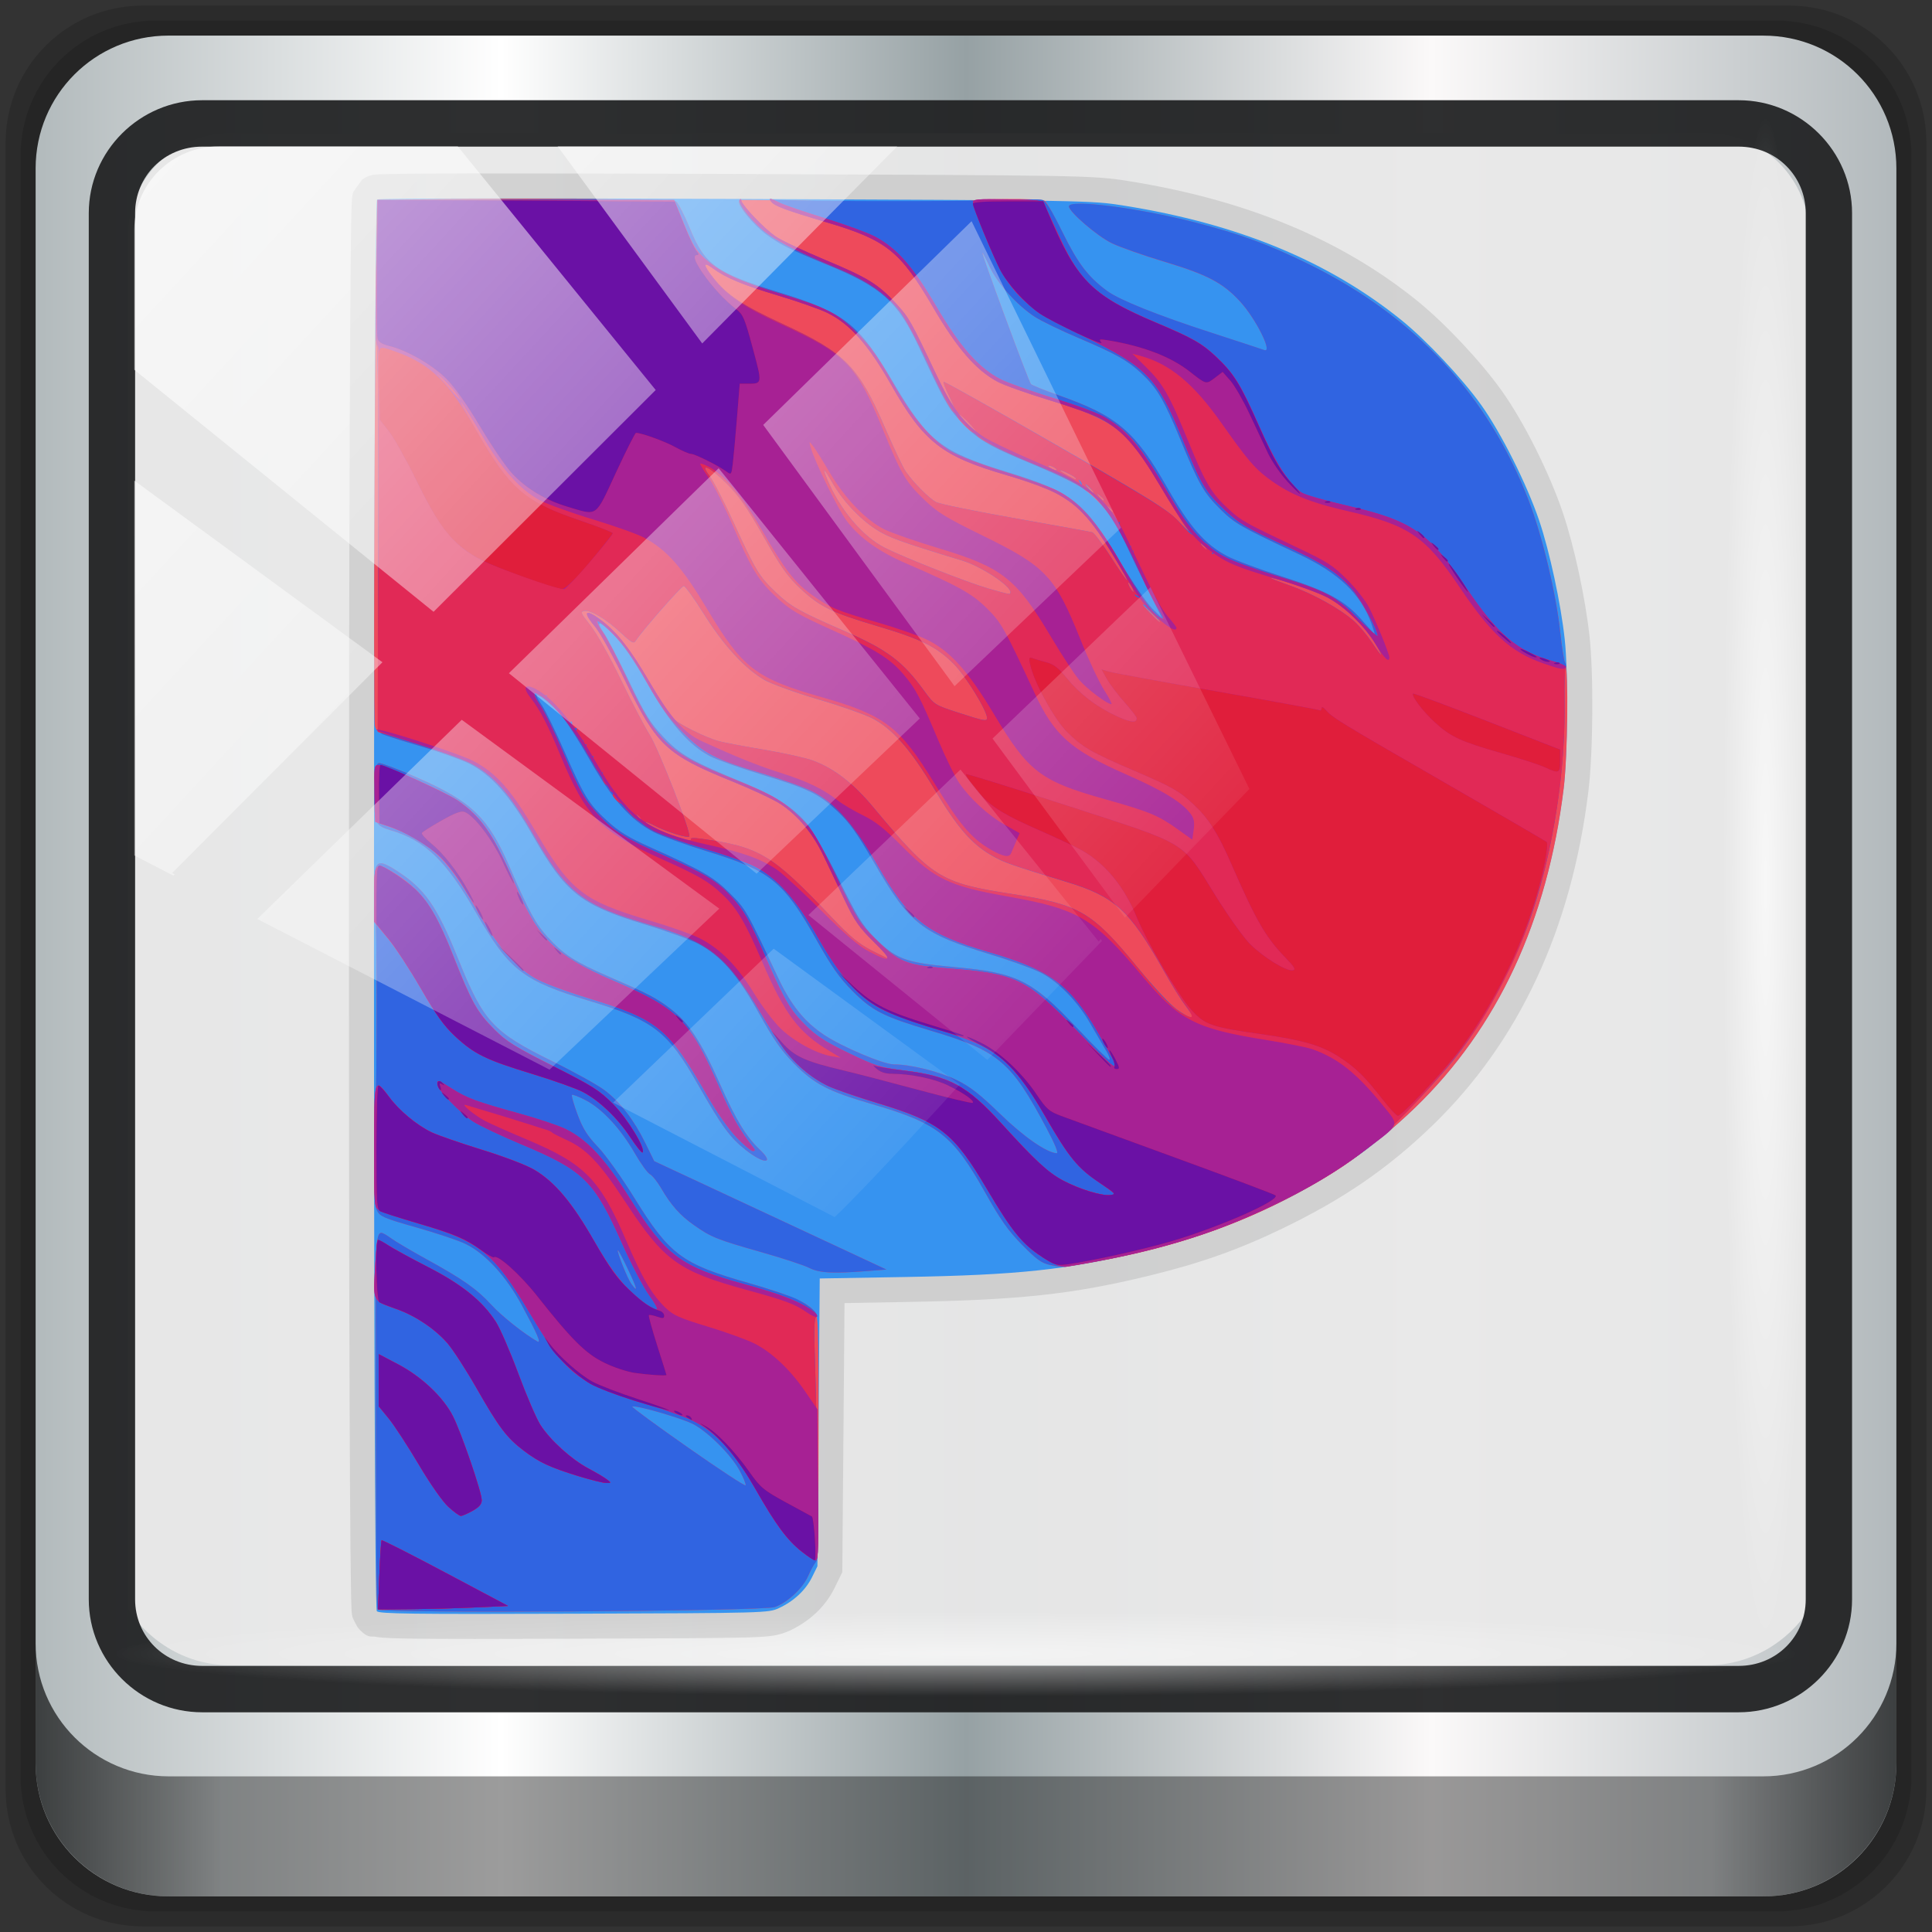 <?xml version="1.0" encoding="UTF-8" standalone="no"?>
<!-- Created with Inkscape (http://www.inkscape.org/) -->

<svg
   xmlns:dc="http://purl.org/dc/elements/1.1/"
   xmlns:cc="http://creativecommons.org/ns#"
   xmlns:rdf="http://www.w3.org/1999/02/22-rdf-syntax-ns#"
   xmlns:svg="http://www.w3.org/2000/svg"
   xmlns="http://www.w3.org/2000/svg"
   xmlns:xlink="http://www.w3.org/1999/xlink"
   xmlns:sodipodi="http://sodipodi.sourceforge.net/DTD/sodipodi-0.dtd"
   xmlns:inkscape="http://www.inkscape.org/namespaces/inkscape"
   width="96"
   height="96"
   viewBox="0 0 96 96"
   version="1.1"
   id="svg1072"
   inkscape:version="0.92.1 r15371"
   sodipodi:docname="pandora.svg">
  <rect x="0" y="0" width="96" height="96" fill="#333333" stroke="none"/>
  <title
     id="title4179">Lila-HD-Icon-Theme</title>
  <defs
     id="defs1066">
    <linearGradient
       y2="47"
       x2="90"
       y1="47"
       x1="6"
       gradientTransform="matrix(1.101,0,0,1.101,-4.408,-3.597)"
       gradientUnits="userSpaceOnUse"
       id="linearGradient4071"
       xlink:href="#linearGradient6139-0"
       inkscape:collect="always" />
    <linearGradient
       id="linearGradient6139-0">
      <stop
         style="stop-color:#b2babc;stop-opacity:1"
         offset="0"
         id="stop6141-2" />
      <stop
         id="stop6151-0"
         offset="0.25"
         style="stop-color:#ffffff;stop-opacity:1;" />
      <stop
         id="stop6147-1"
         offset="0.5"
         style="stop-color:#96a1a4;stop-opacity:1" />
      <stop
         style="stop-color:#fbf9f9;stop-opacity:1;"
         offset="0.75"
         id="stop6149-4" />
      <stop
         style="stop-color:#b2b9bc;stop-opacity:1"
         offset="1"
         id="stop6143-4" />
    </linearGradient>
    <linearGradient
       gradientUnits="userSpaceOnUse"
       y2="88.172"
       x2="94.5"
       y1="88.172"
       x1="1.5"
       id="linearGradient4129"
       xlink:href="#linearGradient3832-0-6-1-1"
       inkscape:collect="always"
       gradientTransform="matrix(0.994,0,0,0.994,0.705,0.415)" />
    <linearGradient
       id="linearGradient3832-0-6-1-1">
      <stop
         id="stop3834-6-3-7-1"
         offset="0"
         style="stop-color:#000000;stop-opacity:1;" />
      <stop
         style="stop-color:#000000;stop-opacity:0.588;"
         offset="0.1"
         id="stop3872-2-4" />
      <stop
         id="stop3844-6-2-7-6"
         offset="0.9"
         style="stop-color:#000000;stop-opacity:0.588;" />
      <stop
         id="stop3836-5-0-2-9"
         offset="1"
         style="stop-color:#000000;stop-opacity:1;" />
    </linearGradient>
    <radialGradient
       r="43.199"
       fy="44.893"
       fx="13.948"
       cy="44.893"
       cx="13.948"
       gradientTransform="matrix(0.969,0,0,0.049,34.407,80.117)"
       gradientUnits="userSpaceOnUse"
       id="radialGradient7462"
       xlink:href="#linearGradient3737"
       inkscape:collect="always" />
    <linearGradient
       id="linearGradient3737">
      <stop
         id="stop3739"
         style="stop-color:#ffffff;stop-opacity:1"
         offset="0" />
      <stop
         id="stop3741"
         style="stop-color:#ffffff;stop-opacity:0"
         offset="1" />
    </linearGradient>
    <radialGradient
       r="43.199"
       fy="44.893"
       fx="13.948"
       cy="44.893"
       cx="13.948"
       gradientTransform="matrix(0.883,0,0,0.049,31.777,-90.351)"
       gradientUnits="userSpaceOnUse"
       id="radialGradient7464"
       xlink:href="#linearGradient3737"
       inkscape:collect="always" />
    <linearGradient
       y2="14.514"
       x2="50.528"
       y1="-28.642"
       x1="2.771"
       gradientUnits="userSpaceOnUse"
       id="linearGradient4767"
       xlink:href="#linearGradient3737"
       inkscape:collect="always" />
    <clipPath
       clipPathUnits="userSpaceOnUse"
       id="clipPath4156-4-1">
      <path
         style="opacity:0.6;fill:#ffffff;fill-opacity:1;stroke:none"
         d="m 27.046,-55.695 -14.214,13.321 h 0.061 l 15.653,21.771 10.231,-10.546 C 38.562,-32.302 27.468,-54.819 27.046,-55.695 Z M 9.647,-39.383 -5.241,-25.321 15.988,-7.806 26.372,-18.383 Z m 31.491,12.951 -9.741,9.714 8.945,12.458 7.781,-7.555 z m -49.84,4.379 -13.754,12.982 26.283,13.846 0.061,-0.062 -0.123,-0.062 L 13.599,-5.401 -8.702,-22.053 Z m 38.015,7.401 -9.803,9.775 11.579,9.559 7.628,-7.401 -8.669,-11.009 z m 20.187,5.674 -7.383,7.216 6.188,8.542 5.82,-6.137 z m -32.195,6.322 -9.557,9.498 13.662,7.185 7.934,-7.678 z m 23.312,2.374 -7.107,6.938 8.363,6.907 5.361,-5.674 -0.061,-0.092 -0.092,0.123 -6.464,-8.203 z m -8.73,8.542 -7.505,7.339 10.354,5.458 c 1.397,-1.321 5.675,-6.123 5.851,-6.322 z"
         id="path4158-0-8"
         inkscape:connector-curvature="0" />
    </clipPath>
    <linearGradient
       gradientUnits="userSpaceOnUse"
       y2="7.017"
       x2="45.448"
       y1="92.54"
       x1="45.448"
       gradientTransform="scale(1.006,0.994)"
       id="ButtonShadow-16">
      <stop
         id="stop3750-6"
         offset="0"
         style="stop-color:#000000;stop-opacity:1;" />
      <stop
         id="stop3752-4"
         offset="1"
         style="stop-color:#000000;stop-opacity:0.588;" />
    </linearGradient>
    <clipPath
       id="clipPath4355-7"
       clipPathUnits="userSpaceOnUse">
      <rect
         ry="6"
         rx="6"
         y="6"
         x="6"
         height="80"
         width="84"
         id="rect4357-5"
         style="fill:#ffffff;fill-opacity:1;fill-rule:nonzero;stroke:none" />
    </clipPath>
    <clipPath
       id="clipPath4355-9"
       clipPathUnits="userSpaceOnUse">
      <rect
         ry="6"
         rx="6"
         y="6"
         x="6"
         height="80"
         width="84"
         id="rect4357-1"
         style="fill:#ffffff;fill-opacity:1;fill-rule:nonzero;stroke:none" />
    </clipPath>
    <clipPath
       id="clipPath4355-1"
       clipPathUnits="userSpaceOnUse">
      <rect
         ry="6"
         rx="6"
         y="6"
         x="6"
         height="80"
         width="84"
         id="rect4357-9"
         style="fill:#ffffff;fill-opacity:1;fill-rule:nonzero;stroke:none" />
    </clipPath>
    <clipPath
       id="clipPath3943-52-0"
       clipPathUnits="userSpaceOnUse">
      <path
         inkscape:connector-curvature="0"
         style="color:#000000;display:inline;overflow:visible;visibility:visible;opacity:0.8;fill:#ff00ff;fill-opacity:1;fill-rule:nonzero;stroke:none;stroke-width:1;marker:none;enable-background:accumulate"
         d="m 69.781,20.844 -5,3.438 c 5.587,5.537 9,13.328 9,21.812 0,8.434 -3.377,16.096 -8.906,21.625 l 5,3.438 C 76.078,64.576 80,55.844 80,46.094 c 2e-6,-9.797 -3.963,-18.66 -10.219,-25.25 z M 40,24.062 28.906,36.219 H 21.5 c -0.823,0 -1.5,0.677 -1.5,1.5 v 1 14.844 1 c 0,0.823 0.684,1.61 1.5,1.5 h 7.406 L 40,68 V 66 26.062 Z m 20.594,3.281 -5,3.438 L 55.5,30.875 c 3.938,3.89 6.406,9.25 6.406,15.219 0,5.921 -2.43,11.148 -6.312,15.031 l 0.094,0.094 5.094,3.438 c 4.475,-4.908 7.25,-11.402 7.25,-18.562 0,-7.231 -2.879,-13.831 -7.438,-18.75 z m -9.25,6.5 -5.219,3.625 c 2.222,2.218 3.719,5.24 3.719,8.625 0,3.337 -1.459,6.228 -3.625,8.438 l 5.219,3.625 c 2.822,-3.237 4.531,-7.434 4.531,-12.062 0,-4.673 -1.754,-9.001 -4.625,-12.25 z"
         id="path3945-4-1" />
    </clipPath>
  </defs>
  <sodipodi:namedview
     id="base"
     pagecolor="#ffffff"
     bordercolor="#666666"
     borderopacity="1.0"
     inkscape:pageopacity="0.0"
     inkscape:pageshadow="2"
     inkscape:zoom="4.0833333"
     inkscape:cx="48"
     inkscape:cy="48"
     inkscape:document-units="px"
     inkscape:current-layer="g2574"
     showgrid="false"
     inkscape:showpageshadow="false"
     units="px"
     inkscape:lockguides="true"
     inkscape:window-width="1920"
     inkscape:window-height="1002"
     inkscape:window-x="0"
     inkscape:window-y="21"
     inkscape:window-maximized="1"
     inkscape:snap-global="false">
    <sodipodi:guide
       position="0,0"
       orientation="0,96"
       id="guide1621"
       inkscape:locked="true" />
    <sodipodi:guide
       position="96,0"
       orientation="-96,0"
       id="guide1623"
       inkscape:locked="true" />
    <sodipodi:guide
       position="96,96"
       orientation="0,-96"
       id="guide1625"
       inkscape:locked="true" />
    <sodipodi:guide
       position="0,96"
       orientation="96,0"
       id="guide1627"
       inkscape:locked="true" />
  </sodipodi:namedview>
  <g
     inkscape:label="Livello 1"
     inkscape:groupmode="layer"
     id="layer1"
     transform="translate(0,-1026.52)">
    <g
       transform="translate(-0.149,1026.105)"
       style="display:inline"
       id="g2574">
      <g
         transform="matrix(1.314,0,0,1.314,-23.008,103.297)"
         style="display:inline"
         id="g4565" />
      <g
         id="g4632"
         transform="translate(-0.278,0.278)">
        <path
           style="display:inline;opacity:0.15;fill:#000000;fill-opacity:1;fill-rule:nonzero;stroke:none;stroke-width:0.994"
           d="M 89.332,0.415 H 7.522 c -3.777,0 -6.817,3.041 -6.817,6.817 V 89.041 c 0,3.777 3.041,6.817 6.817,6.817 H 89.332 c 3.777,0 6.817,-3.041 6.817,-6.817 V 7.232 c 0,-3.777 -3.041,-6.817 -6.817,-6.817 z"
           id="path3288"
           inkscape:connector-curvature="0" />
        <path
           inkscape:connector-curvature="0"
           id="path4085"
           d="M 88.692,1.161 H 8.162 c -3.718,0 -6.711,2.993 -6.711,6.711 V 88.402 c 0,3.718 2.993,6.711 6.711,6.711 H 88.692 c 3.718,0 6.711,-2.993 6.711,-6.711 V 7.872 c 0,-3.718 -2.993,-6.711 -6.711,-6.711 z"
           style="display:inline;opacity:0.15;fill:#000000;fill-opacity:1;fill-rule:nonzero;stroke:none;stroke-width:0.994" />
        <path
           style="display:inline;fill:url(#linearGradient4071);fill-opacity:1;fill-rule:nonzero;stroke:none;stroke-width:0.994"
           d="M 88.053,1.906 H 8.801 c -3.659,0 -6.604,2.946 -6.604,6.604 V 87.763 c 0,3.659 2.946,6.604 6.604,6.604 H 88.053 c 3.659,0 6.604,-2.946 6.604,-6.604 V 8.511 c 0,-3.659 -2.946,-6.604 -6.604,-6.604 z"
           id="rect4251-1"
           inkscape:connector-curvature="0" />
        <path
           style="display:inline;opacity:0.96;fill:#e8e8e8;fill-opacity:1;fill-rule:nonzero;stroke:none;stroke-width:1.024"
           d="m 11.881,6.765 c -2.84,0 -5.094,2.275 -5.094,5.141 v 21.303 7.197 39.682 c 1.091,1.675 2.952,2.795 5.094,2.795 h 4.076 65.209 4.076 c 2.143,0 4.004,-1.121 5.094,-2.795 V 40.407 33.209 11.906 c 0,-2.866 -2.254,-5.141 -5.094,-5.141 z"
           id="path3400-6"
           inkscape:connector-curvature="0"
           sodipodi:nodetypes="sscccsccscccsss" />
        <path
           inkscape:connector-curvature="0"
           id="path4989"
           d="m 10.473,5.117 c -3.099,0 -5.635,2.525 -5.635,5.613 v 68.877 c 0,3.088 2.537,5.613 5.635,5.613 h 76.347 c 3.099,0 5.635,-2.525 5.635,-5.613 v -68.877 c 0,-3.088 -2.537,-5.613 -5.635,-5.613 z m 0,2.306 h 76.347 c 1.877,0 3.333,1.472 3.333,3.307 v 68.877 c 0,1.836 -1.455,3.307 -3.333,3.307 H 10.473 c -1.877,0 -3.333,-1.472 -3.333,-3.307 v -68.877 c 0,-1.836 1.455,-3.307 3.333,-3.307 z"
           style="color:#000000;font-style:normal;font-variant:normal;font-weight:normal;font-stretch:normal;font-size:medium;line-height:normal;font-family:Sans;-inkscape-font-specification:Sans;text-indent:0;text-align:start;text-decoration:none;text-decoration-line:none;letter-spacing:normal;word-spacing:normal;text-transform:none;writing-mode:lr-tb;direction:ltr;baseline-shift:baseline;text-anchor:start;display:inline;overflow:visible;visibility:visible;fill:#202223;fill-opacity:0.937;stroke:none;stroke-width:2.362;marker:none;enable-background:accumulate" />
        <path
           inkscape:connector-curvature="0"
           style="display:inline;opacity:0.658;fill:url(#linearGradient4129);fill-opacity:1;fill-rule:nonzero;stroke:none;stroke-width:0.994"
           d="m 2.196,81.785 v 5.965 c 0,3.659 2.959,6.618 6.618,6.618 H 88.04 c 3.659,0 6.618,-2.959 6.618,-6.618 v -5.965 c 0,3.659 -2.959,6.618 -6.618,6.618 H 8.814 c -3.659,0 -6.618,-2.959 -6.618,-6.618 z"
           id="path4118" />
        <rect
           style="opacity:0.55;fill:url(#radialGradient7462);fill-opacity:1;stroke:none;stroke-width:0.994"
           id="rect4131"
           width="83.762"
           height="4.225"
           x="6.049"
           y="80.2"
           rx="0"
           ry="4.225" />
        <rect
           ry="4.225"
           rx="0"
           y="-90.268"
           x="5.943"
           height="4.225"
           width="76.305"
           id="rect4141"
           style="opacity:0.669;fill:url(#radialGradient7464);fill-opacity:1;stroke:none;stroke-width:0.994"
           transform="rotate(90)" />
        <path
           inkscape:connector-curvature="0"
           id="path4603"
           d="m 35.963,-71.951 c -1.204,0.002 -2.165,0.007 -2.833,0.014 -0.334,0.004 -0.595,0.009 -0.781,0.014 -0.093,0.002 -0.165,0.004 -0.229,0.008 -0.032,0.002 -0.061,0.003 -0.103,0.008 -0.021,0.002 -0.045,0.005 -0.091,0.014 -0.023,0.004 -0.052,0.01 -0.103,0.025 -0.025,0.008 -0.101,0.035 -0.101,0.035 -4.13e-4,1.79e-4 -0.188,0.109 -0.188,0.109 -5.88e-4,4.34e-4 -0.331,0.439 -0.35,0.505 -0.019,0.066 -0.023,0.095 -0.027,0.12 -0.008,0.05 -0.009,0.075 -0.012,0.101 -0.004,0.052 -0.007,0.099 -0.01,0.157 -0.005,0.117 -0.009,0.273 -0.014,0.474 -0.009,0.402 -0.016,0.98 -0.023,1.713 -0.014,1.466 -0.027,3.552 -0.037,6.051 -0.02,4.997 -0.03,11.65 -0.031,18.305 -0.001,6.655 0.005,13.313 0.023,18.319 0.009,2.503 0.021,4.591 0.035,6.064 0.007,0.736 0.015,1.319 0.023,1.724 0.004,0.203 0.009,0.361 0.014,0.48 0.003,0.059 0.004,0.106 0.008,0.157 0.002,0.026 0.005,0.052 0.012,0.097 0.003,0.023 0.006,0.048 0.019,0.101 0.013,0.053 0.19,0.378 0.19,0.379 0.365,0.44 0.524,0.336 0.645,0.359 0.121,0.023 0.223,0.032 0.353,0.041 0.261,0.018 0.622,0.028 1.171,0.035 1.099,0.014 2.941,0.013 6.016,0.002 3.63,-0.013 5.463,-0.019 6.472,-0.047 0.504,-0.014 0.802,-0.03 1.058,-0.068 0.256,-0.038 0.504,-0.133 0.616,-0.184 0.738,-0.342 1.351,-0.894 1.703,-1.608 l 0.299,-0.61 0.047,-5.656 0.037,-4.519 2.307,-0.041 c 4.32,-0.075 6.309,-0.288 9.208,-0.994 1.941,-0.473 3.368,-0.977 5.031,-1.779 2.301,-1.109 3.988,-2.263 5.674,-3.889 3.293,-3.178 5.27,-7.453 5.909,-12.641 0.179,-1.458 0.202,-4.409 0.045,-5.864 -0.157,-1.444 -0.579,-3.413 -1.012,-4.688 -0.509,-1.501 -1.472,-3.433 -2.319,-4.618 -0.793,-1.109 -2.15,-2.552 -3.194,-3.394 -2.913,-2.349 -6.508,-3.821 -10.938,-4.526 -0.618,-0.098 -1.069,-0.158 -2.934,-0.19 -1.865,-0.032 -5.225,-0.046 -11.896,-0.074 -3.908,-0.016 -7.283,-0.023 -9.69,-0.019 z m 0.004,1.893 c 2.401,-0.004 5.773,0.001 9.678,0.017 6.671,0.028 10.037,0.042 11.872,0.074 1.835,0.032 2.058,0.07 2.668,0.167 4.186,0.666 7.425,2.014 10.049,4.13 0.819,0.66 2.209,2.137 2.841,3.021 0.656,0.918 1.642,2.871 2.068,4.126 0.356,1.048 0.785,3.034 0.92,4.284 0.12,1.111 0.097,4.312 -0.041,5.429 -0.597,4.848 -2.385,8.655 -5.344,11.511 -1.558,1.504 -3.014,2.501 -5.183,3.546 -1.566,0.754 -2.804,1.193 -4.656,1.645 -2.797,0.682 -4.524,0.868 -8.794,0.942 l -4.15,0.072 -0.052,6.363 -0.043,5.223 -0.109,0.223 c -0.13,0.264 -0.415,0.548 -0.8,0.726 -0.087,0.04 0.002,0.014 -0.099,0.029 -0.101,0.015 -0.356,0.036 -0.833,0.049 -0.953,0.026 -2.797,0.034 -6.427,0.047 -3.072,0.011 -4.913,0.012 -5.983,-0.002 -0.276,-0.004 -0.371,-0.01 -0.55,-0.016 -0.007,-0.383 -0.013,-0.845 -0.019,-1.484 -0.014,-1.466 -0.024,-3.553 -0.033,-6.055 -0.018,-5.002 -0.027,-11.658 -0.025,-18.311 0.001,-6.653 0.011,-13.304 0.031,-18.298 0.01,-2.497 0.023,-4.58 0.037,-6.039 0.006,-0.607 0.013,-1.034 0.019,-1.408 0.056,-6.72e-4 0.078,-0.001 0.14,-0.002 0.658,-0.007 1.617,-0.01 2.818,-0.012 z"
           style="color:#000000;font-style:normal;font-variant:normal;font-weight:normal;font-stretch:normal;font-size:medium;line-height:normal;font-family:sans-serif;font-variant-ligatures:normal;font-variant-position:normal;font-variant-caps:normal;font-variant-numeric:normal;font-variant-alternates:normal;font-feature-settings:normal;text-indent:0;text-align:start;text-decoration:none;text-decoration-line:none;text-decoration-style:solid;text-decoration-color:#000000;letter-spacing:normal;word-spacing:normal;text-transform:none;writing-mode:lr-tb;direction:ltr;text-orientation:mixed;dominant-baseline:auto;baseline-shift:baseline;text-anchor:start;white-space:normal;shape-padding:0;clip-rule:nonzero;display:inline;overflow:visible;visibility:visible;opacity:0.1;isolation:auto;mix-blend-mode:normal;color-interpolation:sRGB;color-interpolation-filters:linearRGB;solid-color:#000000;solid-opacity:1;vector-effect:none;fill:#000000;fill-opacity:1;fill-rule:nonzero;stroke:none;stroke-width:1.892;stroke-linecap:butt;stroke-linejoin:miter;stroke-miterlimit:4;stroke-dasharray:none;stroke-dashoffset:0;stroke-opacity:1;color-rendering:auto;image-rendering:auto;shape-rendering:auto;text-rendering:auto;enable-background:accumulate"
           transform="matrix(1.314,0,0,1.314,-23.008,103.297)" />
        <path
           style="display:inline;fill:#3693f0;stroke-width:0.088"
           d="m 32.084,-17.583 c -0.151,-0.181 -0.14,-53.27 0.011,-53.38 0.062,-0.046 5.741,-0.055 13.554,-0.023 13.341,0.055 13.456,0.057 14.685,0.253 4.308,0.686 7.726,2.096 10.494,4.328 0.932,0.751 2.305,2.211 3.017,3.208 0.751,1.051 1.726,2.994 2.194,4.372 0.394,1.161 0.82,3.139 0.966,4.486 0.139,1.283 0.116,4.358 -0.043,5.646 -0.618,5.018 -2.5,9.059 -5.626,12.076 -1.622,1.565 -3.193,2.642 -5.429,3.719 -1.615,0.778 -2.947,1.249 -4.843,1.711 -2.848,0.694 -4.706,0.894 -9.001,0.969 l -3.229,0.056 -0.044,5.441 -0.044,5.441 -0.205,0.416 c -0.241,0.489 -0.689,0.907 -1.25,1.167 -0.398,0.184 -0.493,0.187 -7.754,0.212 -6.146,0.021 -7.368,0.005 -7.452,-0.096 z"
           id="path4554"
           inkscape:connector-curvature="0"
           transform="matrix(1.314,0,0,1.314,-23.008,103.297)" />
        <path
           style="display:inline;fill:#ee4a5b;stroke-width:0.088"
           d="m 32.114,-17.645 c -0.051,-0.082 -0.063,-2.562 -0.065,-12.759 -1.29e-4,-1.097 0.053,-1.484 0.205,-1.484 0.051,0 0.219,0.094 0.374,0.209 0.155,0.115 0.739,0.461 1.299,0.768 1.413,0.776 1.936,1.143 2.488,1.744 0.392,0.428 1.224,1.09 1.736,1.383 0.164,0.094 0.014,-0.258 -0.578,-1.356 -0.597,-1.108 -1.389,-1.97 -2.142,-2.333 -0.268,-0.129 -1.099,-0.407 -1.847,-0.619 -1.209,-0.342 -1.374,-0.411 -1.487,-0.626 -0.105,-0.2 -0.118,-0.654 -0.073,-2.648 0.073,-3.263 0.073,-7.75 7.07e-4,-9.026 -0.09,-1.58 -0.008,-1.71 0.771,-1.216 1.101,0.698 1.555,1.343 2.369,3.368 0.956,2.378 1.308,2.757 3.589,3.879 0.824,0.405 1.704,0.895 1.957,1.089 0.587,0.452 1.1,1.119 1.526,1.986 l 0.338,0.688 4.39,2.049 4.39,2.049 -0.73,0.057 c -1.3,0.101 -1.814,0.073 -2.195,-0.122 -0.194,-0.099 -0.993,-0.362 -1.776,-0.584 -1.705,-0.484 -1.921,-0.57 -2.565,-1.022 -0.538,-0.377 -0.879,-0.76 -1.265,-1.424 -0.135,-0.232 -0.321,-0.462 -0.413,-0.511 -0.092,-0.049 -0.352,-0.41 -0.578,-0.803 -0.524,-0.909 -1.224,-1.666 -1.84,-1.988 -0.265,-0.139 -0.503,-0.231 -0.529,-0.206 -0.026,0.026 0.069,0.357 0.21,0.736 0.203,0.544 0.367,0.804 0.776,1.234 0.29,0.304 0.898,1.155 1.376,1.928 1.33,2.147 1.796,2.495 4.298,3.209 1.506,0.43 2.177,0.711 2.484,1.041 0.177,0.19 0.181,0.283 0.181,4.817 0,2.976 -0.031,4.642 -0.088,4.677 -0.048,0.03 -0.173,0.253 -0.278,0.495 -0.217,0.505 -0.786,1.049 -1.286,1.23 -0.446,0.162 -14.926,0.247 -15.024,0.088 z m 13.697,-5.239 c -0.315,-0.59 -1.178,-1.458 -1.755,-1.765 -0.431,-0.23 -2.229,-0.748 -2.311,-0.666 -0.023,0.023 0.926,0.718 2.108,1.546 1.182,0.828 2.162,1.471 2.178,1.428 0.016,-0.042 -0.083,-0.287 -0.22,-0.543 z m -4.229,-7.625 c -0.195,-0.41 -0.367,-0.734 -0.381,-0.719 -0.046,0.046 0.358,1.061 0.503,1.263 0.271,0.377 0.23,0.196 -0.122,-0.543 z m 15.968,-0.162 c -0.327,-0.07 -0.512,-0.203 -1.062,-0.761 -0.534,-0.542 -0.814,-0.94 -1.412,-2.003 -1.208,-2.15 -1.787,-2.601 -4.251,-3.317 -1.671,-0.486 -2.197,-0.758 -2.965,-1.538 -0.484,-0.492 -0.774,-0.908 -1.327,-1.906 -0.808,-1.458 -1.435,-2.174 -2.3,-2.629 -0.292,-0.153 -1.208,-0.484 -2.035,-0.735 -2.404,-0.73 -2.973,-1.18 -4.202,-3.332 -0.872,-1.527 -1.576,-2.322 -2.434,-2.751 -0.291,-0.146 -1.107,-0.436 -1.812,-0.644 -1.583,-0.468 -1.672,-0.507 -1.74,-0.779 -0.075,-0.299 0.019,-19.696 0.097,-19.821 0.094,-0.151 11.11,-0.141 11.308,0.011 0.079,0.061 0.312,0.521 0.518,1.023 0.559,1.364 0.982,1.668 3.331,2.393 2.522,0.779 3.033,1.18 4.35,3.418 1.313,2.23 1.803,2.615 4.317,3.391 2.455,0.758 2.898,1.107 4.219,3.317 0.481,0.806 1.046,1.632 1.255,1.837 l 0.379,0.372 -0.505,-1.008 c -0.278,-0.555 -0.673,-1.372 -0.877,-1.816 -0.441,-0.957 -0.977,-1.646 -1.633,-2.098 -0.263,-0.181 -1.138,-0.601 -1.944,-0.934 -1.64,-0.676 -2.056,-0.929 -2.71,-1.645 -0.445,-0.487 -0.584,-0.738 -1.551,-2.807 -0.785,-1.679 -1.417,-2.24 -3.463,-3.07 -1.609,-0.653 -2.135,-0.949 -2.71,-1.523 -0.442,-0.441 -0.687,-0.821 -0.591,-0.916 0.018,-0.018 1.917,0.009 4.222,0.06 3.041,0.067 4.248,0.065 4.404,-0.006 0.246,-0.112 2.755,-0.133 2.926,-0.024 0.061,0.039 0.368,0.59 0.682,1.226 0.567,1.148 0.958,1.658 1.673,2.185 0.461,0.339 1.899,0.916 3.907,1.567 1.047,0.34 1.96,0.639 2.03,0.666 0.339,0.13 -0.313,-1.182 -0.913,-1.835 -0.649,-0.707 -1.243,-1.019 -2.87,-1.508 -0.789,-0.237 -1.683,-0.552 -1.987,-0.7 -0.551,-0.269 -1.615,-1.185 -1.615,-1.39 0,-0.276 2.6,0.052 4.725,0.596 1.743,0.446 2.828,0.843 4.343,1.589 4.012,1.974 6.783,4.952 8.32,8.942 0.515,1.338 1.042,3.545 1.193,4.998 0.056,0.535 0.137,1.042 0.182,1.127 0.133,0.252 0.095,3.544 -0.055,4.759 -0.618,5.018 -2.5,9.059 -5.626,12.076 -3.054,2.948 -7.129,4.925 -11.931,5.789 -1.396,0.251 -1.409,0.252 -1.855,0.157 z m -0.141,-5.175 c -1.345,-2.528 -1.815,-2.924 -4.373,-3.686 -1.8,-0.536 -2.21,-0.744 -2.968,-1.505 -0.49,-0.492 -0.782,-0.907 -1.362,-1.938 -1.243,-2.208 -1.738,-2.608 -4.119,-3.337 -0.826,-0.253 -1.741,-0.583 -2.033,-0.734 -0.877,-0.453 -1.573,-1.239 -2.419,-2.731 -0.406,-0.716 -0.896,-1.482 -1.09,-1.701 -0.36,-0.409 -0.851,-0.805 -0.917,-0.739 -0.02,0.02 0.07,0.194 0.2,0.386 0.13,0.192 0.503,0.955 0.829,1.696 0.77,1.753 0.935,2.024 1.628,2.659 0.455,0.416 0.803,0.631 1.616,0.996 2.016,0.905 2.418,1.137 3.035,1.755 0.606,0.606 0.602,0.598 1.826,3.195 0.489,1.038 0.994,1.663 1.748,2.163 0.678,0.45 2.234,1.107 2.625,1.109 0.648,0.003 1.722,0.27 2.374,0.591 0.518,0.255 0.876,0.533 1.637,1.273 0.896,0.872 1.773,1.481 2.152,1.495 0.072,0.003 -0.078,-0.362 -0.389,-0.947 z m 2.26,-2.919 c -0.108,-0.182 -0.377,-0.646 -0.599,-1.031 -0.471,-0.817 -1.13,-1.509 -1.799,-1.891 -0.261,-0.149 -1.152,-0.477 -1.979,-0.729 -2.599,-0.792 -3.06,-1.154 -4.385,-3.442 -0.663,-1.145 -0.949,-1.548 -1.391,-1.962 -0.721,-0.676 -1.098,-0.858 -2.902,-1.407 -0.822,-0.25 -1.694,-0.561 -1.938,-0.69 -0.8,-0.425 -1.514,-1.249 -2.344,-2.708 -0.509,-0.895 -0.917,-1.491 -1.263,-1.848 -0.556,-0.572 -0.757,-0.615 -0.392,-0.084 0.126,0.183 0.551,1 0.944,1.815 0.615,1.275 0.797,1.569 1.301,2.103 0.635,0.673 1.064,0.918 3.022,1.729 1.247,0.516 1.956,0.984 2.459,1.622 0.214,0.272 0.744,1.214 1.177,2.094 0.669,1.358 0.866,1.679 1.313,2.132 0.805,0.818 1.185,0.96 2.985,1.12 2.419,0.214 2.963,0.484 4.698,2.323 0.615,0.652 1.157,1.186 1.205,1.186 0.047,0 -0.002,-0.149 -0.11,-0.332 z m 10.036,-16.141 c -0.398,-1.129 -1.234,-1.931 -2.76,-2.648 -2.172,-1.021 -2.417,-1.161 -2.939,-1.675 -0.649,-0.639 -0.834,-0.959 -1.536,-2.664 -0.621,-1.507 -0.891,-1.962 -1.49,-2.515 -0.521,-0.48 -0.949,-0.719 -2.37,-1.323 -0.657,-0.279 -1.393,-0.635 -1.637,-0.792 -0.667,-0.429 -1.426,-1.272 -1.723,-1.913 -0.143,-0.309 -0.262,-0.536 -0.264,-0.504 -0.008,0.115 1.752,4.875 1.833,4.956 0.046,0.046 0.526,0.239 1.067,0.43 2.192,0.772 2.866,1.347 4.085,3.483 0.848,1.485 1.429,2.149 2.267,2.591 0.286,0.151 1.22,0.499 2.075,0.774 1.756,0.565 2.393,0.917 3.064,1.695 0.227,0.263 0.423,0.478 0.436,0.478 0.013,0 -0.036,-0.167 -0.108,-0.372 z m -23.664,19.889 c -0.604,-0.474 -0.913,-0.898 -1.814,-2.483 -1.141,-2.009 -1.68,-2.426 -4.062,-3.147 -2.574,-0.779 -3.073,-1.166 -4.339,-3.368 -1.116,-1.939 -1.917,-2.714 -3.201,-3.093 -0.616,-0.182 -0.652,-0.266 -0.624,-1.464 0.021,-0.881 0.048,-1.055 0.167,-1.078 0.078,-0.015 0.74,0.236 1.47,0.557 2.037,0.896 2.66,1.499 3.465,3.361 0.728,1.683 0.984,2.155 1.438,2.652 0.617,0.675 1.021,0.937 2.333,1.509 1.511,0.659 1.778,0.799 2.327,1.218 0.673,0.514 1.147,1.235 1.855,2.825 0.614,1.379 0.987,1.993 1.514,2.495 0.573,0.546 0.16,0.558 -0.53,0.016 z"
           id="path4552"
           inkscape:connector-curvature="0"
           transform="matrix(1.314,0,0,1.314,-23.008,103.297)" />
        <path
           style="display:inline;fill:#3064e1;stroke-width:0.088"
           d="m 32.114,-17.645 c -0.051,-0.082 -0.063,-2.562 -0.065,-12.759 -1.29e-4,-1.097 0.053,-1.484 0.205,-1.484 0.051,0 0.219,0.094 0.374,0.209 0.155,0.115 0.739,0.461 1.299,0.768 1.413,0.776 1.936,1.143 2.488,1.744 0.392,0.428 1.224,1.09 1.736,1.383 0.164,0.094 0.014,-0.258 -0.578,-1.356 -0.597,-1.108 -1.389,-1.97 -2.142,-2.333 -0.268,-0.129 -1.099,-0.407 -1.847,-0.619 -1.209,-0.342 -1.374,-0.411 -1.487,-0.626 -0.105,-0.2 -0.118,-0.654 -0.073,-2.648 0.073,-3.263 0.073,-7.75 7.07e-4,-9.026 -0.09,-1.58 -0.008,-1.71 0.771,-1.216 1.101,0.698 1.555,1.343 2.369,3.368 0.956,2.378 1.308,2.757 3.589,3.879 0.824,0.405 1.704,0.895 1.957,1.089 0.587,0.452 1.1,1.119 1.526,1.986 l 0.338,0.688 4.39,2.049 4.39,2.049 -0.73,0.057 c -1.3,0.101 -1.814,0.073 -2.195,-0.122 -0.194,-0.099 -0.993,-0.362 -1.776,-0.584 -1.705,-0.484 -1.921,-0.57 -2.565,-1.022 -0.538,-0.377 -0.879,-0.76 -1.265,-1.424 -0.135,-0.232 -0.321,-0.462 -0.413,-0.511 -0.092,-0.049 -0.352,-0.41 -0.578,-0.803 -0.524,-0.909 -1.224,-1.666 -1.84,-1.988 -0.265,-0.139 -0.503,-0.231 -0.529,-0.206 -0.026,0.026 0.069,0.357 0.21,0.736 0.203,0.544 0.367,0.804 0.776,1.234 0.29,0.304 0.898,1.155 1.376,1.928 1.33,2.147 1.796,2.495 4.298,3.209 0.797,0.227 1.641,0.511 1.876,0.63 0.501,0.254 0.837,0.576 0.693,0.665 -0.067,0.041 -0.081,0.505 -0.045,1.509 0.028,0.797 0.076,2.835 0.105,4.529 0.045,2.578 0.033,3.104 -0.071,3.229 -0.069,0.082 -0.199,0.322 -0.291,0.532 -0.196,0.452 -0.778,0.993 -1.254,1.165 -0.446,0.162 -14.926,0.247 -15.024,0.088 z m 13.697,-5.239 c -0.315,-0.59 -1.178,-1.458 -1.755,-1.765 -0.431,-0.23 -2.229,-0.748 -2.311,-0.666 -0.023,0.023 0.926,0.718 2.108,1.546 1.182,0.828 2.162,1.471 2.178,1.428 0.016,-0.042 -0.083,-0.287 -0.22,-0.543 z m -4.229,-7.625 c -0.195,-0.41 -0.367,-0.734 -0.381,-0.719 -0.046,0.046 0.358,1.061 0.503,1.263 0.271,0.377 0.23,0.196 -0.122,-0.543 z m 15.968,-0.162 c -0.327,-0.07 -0.512,-0.203 -1.062,-0.761 -0.534,-0.542 -0.814,-0.94 -1.412,-2.003 -1.208,-2.15 -1.787,-2.601 -4.251,-3.317 -1.671,-0.486 -2.197,-0.758 -2.965,-1.538 -0.484,-0.492 -0.774,-0.908 -1.327,-1.906 -0.808,-1.458 -1.435,-2.174 -2.3,-2.629 -0.292,-0.153 -1.208,-0.484 -2.035,-0.735 -2.404,-0.73 -2.973,-1.18 -4.202,-3.332 -0.872,-1.527 -1.576,-2.322 -2.434,-2.751 -0.291,-0.146 -1.107,-0.436 -1.812,-0.644 -0.706,-0.208 -1.362,-0.415 -1.46,-0.459 -0.175,-0.079 -0.177,-0.154 -0.153,-7.341 0.013,-4.101 -0.01,-7.304 -0.054,-7.361 -0.044,-0.056 -0.054,-1.279 -0.024,-2.798 l 0.054,-2.698 5.556,-0.023 c 3.322,-0.014 5.618,0.01 5.71,0.06 0.085,0.045 0.327,0.505 0.539,1.022 0.571,1.395 0.984,1.694 3.345,2.423 2.522,0.779 3.033,1.18 4.35,3.418 1.313,2.23 1.803,2.615 4.317,3.391 2.455,0.758 2.898,1.107 4.219,3.317 0.481,0.806 1.046,1.632 1.255,1.837 l 0.379,0.372 -0.505,-1.008 c -0.278,-0.555 -0.674,-1.375 -0.881,-1.824 -0.206,-0.449 -0.572,-1.051 -0.811,-1.339 -0.24,-0.288 -0.418,-0.542 -0.396,-0.564 0.022,-0.022 -0.05,-0.116 -0.16,-0.209 l -0.2,-0.169 0.169,0.199 c 0.229,0.271 0.13,0.25 -0.321,-0.067 -0.208,-0.147 -1.04,-0.539 -1.849,-0.873 -1.645,-0.678 -2.06,-0.93 -2.715,-1.647 -0.445,-0.487 -0.584,-0.738 -1.551,-2.807 -0.785,-1.678 -1.416,-2.238 -3.463,-3.072 -1.413,-0.576 -1.742,-0.739 -2.282,-1.132 -0.463,-0.338 -1.036,-1.028 -1.036,-1.249 0,-0.095 0.046,-0.07 0.146,0.079 0.242,0.363 0.849,0.971 1.245,1.246 0.205,0.143 1.028,0.533 1.829,0.868 1.643,0.686 2.032,0.925 2.715,1.663 0.494,0.535 0.559,0.65 1.522,2.687 0.313,0.662 0.607,1.227 0.654,1.256 0.047,0.029 -0.028,-0.171 -0.165,-0.443 -0.138,-0.273 -0.232,-0.514 -0.209,-0.537 0.023,-0.023 1.924,1.042 4.225,2.366 3.751,2.158 4.237,2.464 4.702,2.952 0.285,0.3 0.417,0.416 0.293,0.258 -0.124,-0.158 -0.594,-0.908 -1.046,-1.667 -1.267,-2.13 -1.705,-2.466 -4.189,-3.221 -0.827,-0.251 -1.702,-0.563 -1.945,-0.693 -0.816,-0.437 -1.523,-1.252 -2.43,-2.801 -1.258,-2.148 -1.763,-2.552 -4.029,-3.225 -1.557,-0.463 -1.959,-0.612 -2.099,-0.781 -0.094,-0.113 -0.084,-0.126 0.065,-0.084 0.247,0.07 7.061,0.086 8.666,0.02 0.728,-0.03 1.409,-0.033 1.513,-0.007 0.138,0.035 0.346,0.366 0.772,1.231 0.58,1.178 0.965,1.683 1.687,2.215 0.461,0.339 1.899,0.916 3.907,1.567 1.047,0.34 1.96,0.639 2.03,0.666 0.339,0.13 -0.313,-1.182 -0.913,-1.835 -0.649,-0.707 -1.243,-1.019 -2.87,-1.508 -0.789,-0.237 -1.683,-0.552 -1.987,-0.7 -0.551,-0.269 -1.615,-1.185 -1.615,-1.39 0,-0.276 2.6,0.052 4.725,0.596 1.743,0.446 2.828,0.843 4.343,1.589 4.012,1.974 6.783,4.952 8.32,8.942 0.515,1.338 1.042,3.545 1.193,4.998 0.056,0.535 0.135,1.038 0.177,1.118 0.042,0.08 0.051,0.17 0.02,0.201 -0.031,0.031 -0.047,0.622 -0.037,1.314 0.038,2.503 -0.414,5.496 -1.187,7.861 -0.633,1.937 -1.799,4.146 -2.95,5.588 -0.867,1.086 -2.605,2.879 -3.332,3.436 -2.626,2.013 -6.278,3.541 -10.12,4.232 -1.396,0.251 -1.409,0.252 -1.855,0.157 z m -0.141,-5.175 c -1.345,-2.528 -1.815,-2.924 -4.373,-3.686 -1.8,-0.536 -2.21,-0.744 -2.968,-1.505 -0.49,-0.492 -0.782,-0.907 -1.362,-1.938 -1.243,-2.208 -1.738,-2.608 -4.119,-3.337 -0.826,-0.253 -1.741,-0.583 -2.033,-0.734 -0.877,-0.453 -1.573,-1.239 -2.419,-2.731 -0.406,-0.716 -0.896,-1.482 -1.09,-1.701 -0.36,-0.409 -0.851,-0.805 -0.917,-0.739 -0.02,0.02 0.07,0.194 0.2,0.386 0.13,0.192 0.503,0.955 0.829,1.696 0.77,1.753 0.935,2.024 1.628,2.659 0.455,0.416 0.803,0.631 1.616,0.996 2.016,0.905 2.418,1.137 3.035,1.755 0.606,0.606 0.602,0.598 1.826,3.195 0.489,1.038 0.994,1.663 1.748,2.163 0.678,0.45 2.234,1.107 2.625,1.109 0.648,0.003 1.722,0.27 2.374,0.591 0.518,0.255 0.876,0.533 1.637,1.273 0.896,0.872 1.773,1.481 2.152,1.495 0.072,0.003 -0.078,-0.362 -0.389,-0.947 z m 2.26,-2.919 c -0.108,-0.182 -0.377,-0.646 -0.599,-1.031 -0.471,-0.817 -1.13,-1.509 -1.799,-1.891 -0.261,-0.149 -1.152,-0.477 -1.979,-0.729 -2.599,-0.792 -3.06,-1.154 -4.385,-3.442 -0.663,-1.145 -0.949,-1.548 -1.391,-1.962 -0.721,-0.676 -1.098,-0.858 -2.902,-1.407 -0.822,-0.25 -1.694,-0.561 -1.938,-0.69 -0.8,-0.425 -1.514,-1.249 -2.344,-2.708 -0.509,-0.895 -0.917,-1.491 -1.263,-1.848 -0.556,-0.572 -0.757,-0.615 -0.392,-0.084 0.126,0.183 0.551,1 0.944,1.815 0.615,1.275 0.797,1.569 1.301,2.103 0.635,0.673 1.064,0.918 3.022,1.729 1.247,0.516 1.956,0.984 2.459,1.622 0.214,0.272 0.744,1.214 1.177,2.094 0.669,1.358 0.866,1.679 1.313,2.132 0.805,0.818 1.185,0.96 2.985,1.12 2.419,0.214 2.963,0.484 4.698,2.323 0.615,0.652 1.157,1.186 1.205,1.186 0.047,0 -0.002,-0.149 -0.11,-0.332 z m 3.275,-1.304 c 0,-0.024 -0.13,-0.213 -0.288,-0.421 -0.159,-0.208 -0.524,-0.795 -0.811,-1.306 -1.295,-2.299 -1.85,-2.806 -3.678,-3.363 -2.105,-0.641 -2.365,-0.732 -2.819,-0.991 -0.769,-0.438 -1.316,-1.069 -2.173,-2.504 -0.893,-1.497 -1.567,-2.271 -2.333,-2.679 -0.277,-0.148 -1.201,-0.474 -2.052,-0.724 -0.851,-0.251 -1.767,-0.58 -2.035,-0.731 -0.736,-0.417 -1.554,-1.305 -2.301,-2.498 -0.365,-0.584 -0.709,-1.061 -0.764,-1.061 -0.089,0 -1.603,1.728 -1.818,2.074 -0.071,0.115 -0.159,0.069 -0.543,-0.29 -0.567,-0.529 -1.144,-0.878 -1.389,-0.84 -0.17,0.026 -0.15,0.075 0.231,0.559 0.234,0.298 0.735,1.191 1.143,2.039 0.4,0.83 0.888,1.765 1.086,2.079 0.349,0.554 1.595,3.758 1.499,3.854 -0.066,0.066 -0.853,-0.179 -1.288,-0.401 -0.202,-0.103 -0.368,-0.168 -0.368,-0.143 0,0.08 0.831,0.467 1.308,0.609 0.261,0.077 0.442,0.098 0.411,0.047 -0.038,-0.061 0.086,-0.072 0.373,-0.032 2.224,0.308 2.681,0.582 4.942,2.965 0.694,0.731 1.02,1.003 1.517,1.261 0.348,0.181 0.658,0.329 0.688,0.329 0.031,0 -0.24,-0.293 -0.603,-0.65 -0.556,-0.548 -0.728,-0.795 -1.097,-1.57 -0.241,-0.506 -0.6,-1.258 -0.798,-1.672 -0.414,-0.865 -0.962,-1.528 -1.629,-1.97 -0.256,-0.17 -1.083,-0.558 -1.837,-0.863 -2.468,-0.997 -2.849,-1.352 -4.02,-3.757 -0.45,-0.924 -0.964,-1.854 -1.142,-2.065 -0.442,-0.527 -0.427,-0.706 0.034,-0.399 0.631,0.42 1.198,1.108 1.919,2.331 0.416,0.706 0.837,1.371 0.934,1.479 0.203,0.224 1.272,0.759 1.792,0.897 0.193,0.051 0.958,0.195 1.702,0.32 0.743,0.125 1.573,0.31 1.844,0.411 0.805,0.301 1.523,0.857 2.278,1.763 2.213,2.656 2.539,2.862 5.187,3.271 2.62,0.404 3.062,0.66 4.806,2.784 0.63,0.767 1.255,1.434 1.507,1.607 0.401,0.276 0.587,0.356 0.587,0.252 z m -20.789,-7.421 c 0,-0.018 -0.07,-0.088 -0.155,-0.155 -0.14,-0.11 -0.143,-0.107 -0.033,0.033 0.116,0.147 0.188,0.194 0.188,0.121 z m -0.442,-0.351 c 0,-0.017 -0.09,-0.106 -0.199,-0.199 l -0.199,-0.169 0.169,0.199 c 0.158,0.187 0.23,0.239 0.23,0.169 z m 13.447,-3.516 c 0,-0.281 -0.804,-1.587 -1.258,-2.043 -0.65,-0.653 -1.236,-0.943 -2.912,-1.44 -1.71,-0.507 -2.165,-0.73 -2.898,-1.422 -0.483,-0.455 -0.731,-0.807 -1.382,-1.956 -0.62,-1.095 -0.925,-1.532 -1.391,-1.999 -0.66,-0.661 -1.065,-0.835 -0.638,-0.274 0.136,0.178 0.54,0.963 0.898,1.745 0.836,1.823 0.962,2.032 1.592,2.633 0.57,0.543 0.875,0.716 2.552,1.448 1.669,0.728 2.239,1.153 3.068,2.292 0.374,0.513 0.392,0.525 1.263,0.808 0.999,0.325 1.105,0.345 1.105,0.209 z m 14.666,-2.845 c -0.391,-0.643 -1.168,-1.385 -1.797,-1.715 -0.465,-0.245 -1.929,-0.748 -2.134,-0.734 -0.042,0.003 0.285,0.133 0.726,0.29 0.884,0.314 1.914,0.889 2.435,1.359 0.186,0.168 0.481,0.521 0.656,0.785 0.407,0.614 0.484,0.624 0.114,0.016 z m -0.12,-0.704 c -0.398,-1.129 -1.234,-1.931 -2.76,-2.648 -2.172,-1.021 -2.417,-1.161 -2.939,-1.675 -0.649,-0.639 -0.834,-0.959 -1.536,-2.664 -0.621,-1.507 -0.891,-1.962 -1.49,-2.515 -0.521,-0.48 -0.949,-0.719 -2.37,-1.323 -0.657,-0.279 -1.393,-0.635 -1.637,-0.792 -0.667,-0.429 -1.426,-1.272 -1.723,-1.913 -0.143,-0.309 -0.262,-0.536 -0.264,-0.504 -0.008,0.115 1.752,4.875 1.833,4.956 0.046,0.046 0.526,0.239 1.067,0.43 2.192,0.772 2.866,1.347 4.085,3.483 0.848,1.485 1.429,2.149 2.267,2.591 0.286,0.151 1.22,0.499 2.075,0.774 1.756,0.565 2.393,0.917 3.064,1.695 0.227,0.263 0.423,0.478 0.436,0.478 0.013,0 -0.036,-0.167 -0.108,-0.372 z m -8,-0.096 c 0,-0.014 -0.169,-0.184 -0.376,-0.376 l -0.376,-0.35 0.35,0.376 c 0.325,0.35 0.402,0.417 0.402,0.35 z m -5.662,-1.115 c 0,-0.247 -1.114,-0.978 -1.814,-1.191 -2.383,-0.725 -2.792,-0.874 -3.277,-1.187 -0.618,-0.4 -1.251,-1.077 -1.637,-1.751 -0.32,-0.56 -0.398,-0.617 -0.203,-0.148 0.484,1.161 1.339,2.176 2.198,2.608 0.733,0.369 3.137,1.315 3.892,1.531 0.838,0.24 0.84,0.24 0.84,0.139 z m 4.6,-0.186 c -0.052,-0.097 -0.115,-0.177 -0.139,-0.177 -0.024,0 -0.002,0.08 0.05,0.177 0.052,0.097 0.115,0.177 0.139,0.177 0.024,0 0.002,-0.08 -0.05,-0.177 z m -0.404,-0.686 c -1.047,-1.803 -1.557,-2.39 -2.503,-2.881 -0.323,-0.168 -1.164,-0.474 -1.87,-0.68 -2.424,-0.709 -3.1,-1.241 -4.335,-3.411 -0.867,-1.525 -1.562,-2.306 -2.421,-2.722 -0.284,-0.138 -1.12,-0.431 -1.857,-0.652 -1.322,-0.396 -1.98,-0.67 -2.462,-1.026 -0.383,-0.283 -0.375,-0.133 0.019,0.362 0.522,0.656 1.083,1.028 2.625,1.742 2.361,1.093 2.864,1.604 3.87,3.932 0.324,0.751 0.673,1.487 0.775,1.637 0.289,0.424 0.885,1.025 1.157,1.168 0.136,0.071 1.489,0.349 3.008,0.616 1.518,0.267 2.82,0.504 2.893,0.525 0.073,0.022 0.387,0.438 0.698,0.925 0.587,0.92 0.826,1.197 0.401,0.465 z m 3.235,-0.763 c 0,-0.018 -0.07,-0.088 -0.155,-0.155 -0.14,-0.11 -0.143,-0.107 -0.033,0.033 0.116,0.147 0.188,0.194 0.188,0.121 z m -3.539,-1.415 c 0,-0.018 -0.07,-0.088 -0.155,-0.155 -0.14,-0.11 -0.143,-0.107 -0.033,0.033 0.116,0.147 0.188,0.194 0.188,0.121 z m -0.354,-0.442 c 0,-0.018 -0.07,-0.088 -0.155,-0.155 -0.14,-0.11 -0.143,-0.107 -0.033,0.033 0.116,0.147 0.188,0.194 0.188,0.121 z m -1.062,-0.805 c 0,-0.054 -0.499,-0.313 -0.593,-0.308 -0.039,0.002 0.069,0.08 0.239,0.173 0.349,0.191 0.354,0.193 0.354,0.135 z m -0.796,-0.4 c -0.073,-0.047 -0.173,-0.086 -0.221,-0.086 -0.049,0 -0.029,0.039 0.044,0.086 0.073,0.047 0.173,0.086 0.221,0.086 0.049,0 0.029,-0.039 -0.044,-0.086 z m -3.273,-1.725 c -0.215,-0.219 -0.411,-0.398 -0.435,-0.398 -0.024,0 0.132,0.179 0.346,0.398 0.215,0.219 0.411,0.398 0.435,0.398 0.024,0 -0.132,-0.179 -0.346,-0.398 z m -8.411,27.523 c -0.604,-0.474 -0.913,-0.898 -1.814,-2.483 -1.141,-2.009 -1.68,-2.426 -4.062,-3.147 -2.574,-0.779 -3.073,-1.166 -4.339,-3.368 -1.116,-1.939 -1.917,-2.714 -3.201,-3.093 -0.616,-0.182 -0.652,-0.266 -0.624,-1.464 0.021,-0.881 0.048,-1.055 0.167,-1.078 0.078,-0.015 0.74,0.236 1.47,0.557 2.037,0.896 2.66,1.499 3.465,3.361 0.728,1.683 0.984,2.155 1.438,2.652 0.617,0.675 1.021,0.937 2.333,1.509 1.511,0.659 1.778,0.799 2.327,1.218 0.673,0.514 1.147,1.235 1.855,2.825 0.614,1.379 0.987,1.993 1.514,2.495 0.573,0.546 0.16,0.558 -0.53,0.016 z"
           id="path4550"
           inkscape:connector-curvature="0"
           transform="matrix(1.314,0,0,1.314,-23.008,103.297)" />
        <path
           style="display:inline;fill:#e12956;stroke-width:0.088"
           d="m 32.18,-18.934 c 0.027,-0.709 0.065,-1.306 0.086,-1.327 0.021,-0.021 1.105,0.529 2.409,1.222 l 2.371,1.26 -1.228,0.056 c -0.676,0.031 -1.781,0.06 -2.458,0.066 l -1.229,0.011 z m 15.968,-0.904 c -0.551,-0.436 -0.976,-1.013 -1.758,-2.386 -0.775,-1.361 -1.501,-2.145 -2.378,-2.571 -0.316,-0.153 -1.192,-0.462 -1.946,-0.685 -2.358,-0.699 -2.837,-1.081 -4.166,-3.322 -1.387,-2.339 -1.905,-2.759 -4.238,-3.44 -0.706,-0.206 -1.372,-0.43 -1.482,-0.499 -0.198,-0.124 -0.199,-0.136 -0.199,-2.423 0,-2.589 0.011,-2.624 0.572,-1.859 0.374,0.509 1.035,1.06 1.605,1.335 0.22,0.106 1.073,0.402 1.896,0.657 0.876,0.272 1.703,0.588 1.994,0.763 0.768,0.463 1.415,1.228 2.201,2.605 0.717,1.255 1.301,1.98 1.966,2.438 0.564,0.389 0.607,0.309 0.166,-0.308 -0.221,-0.31 -0.681,-1.19 -1.022,-1.956 -1.061,-2.384 -1.438,-2.753 -3.855,-3.767 -0.726,-0.305 -1.519,-0.68 -1.763,-0.834 -0.488,-0.309 -1.371,-1.225 -1.371,-1.423 0,-0.172 0.022,-0.166 0.551,0.17 0.574,0.364 0.917,0.491 2.541,0.94 0.703,0.194 1.493,0.458 1.755,0.587 0.829,0.406 1.503,1.133 2.442,2.637 1.343,2.15 1.916,2.578 4.344,3.239 1.357,0.37 2.057,0.641 2.534,0.98 0.18,0.129 0.235,0.213 0.164,0.256 -0.077,0.048 -0.091,0.446 -0.053,1.514 0.028,0.797 0.076,2.853 0.105,4.568 0.044,2.581 0.033,3.118 -0.066,3.117 -0.065,-5.32e-4 -0.308,-0.151 -0.539,-0.334 z m -13.361,-1.692 c -0.219,-0.202 -0.687,-0.871 -1.123,-1.608 -0.411,-0.694 -0.918,-1.471 -1.127,-1.727 l -0.379,-0.465 v -0.985 -0.985 l 0.726,0.382 c 0.901,0.474 1.717,1.248 2.083,1.975 0.319,0.634 1.084,2.866 1.084,3.163 0,0.152 -0.095,0.263 -0.344,0.403 -0.189,0.106 -0.389,0.193 -0.444,0.193 -0.055,0 -0.269,-0.156 -0.476,-0.346 z m 4.919,-1.159 c -1.076,-0.332 -1.48,-0.52 -2.06,-0.959 -0.647,-0.49 -0.938,-0.875 -1.794,-2.374 -0.398,-0.697 -0.893,-1.461 -1.101,-1.699 -0.478,-0.547 -1.219,-1.04 -1.939,-1.292 -0.884,-0.309 -0.864,-0.271 -0.798,-1.495 0.031,-0.58 0.075,-1.074 0.098,-1.096 0.022,-0.022 0.231,0.078 0.464,0.224 0.233,0.146 0.919,0.519 1.524,0.83 1.208,0.62 1.992,1.26 2.488,2.033 0.157,0.244 0.538,1.124 0.847,1.956 0.309,0.832 0.685,1.704 0.836,1.939 0.368,0.574 1.166,1.298 1.81,1.642 0.29,0.155 0.607,0.343 0.704,0.417 0.173,0.132 0.172,0.135 -0.044,0.13 -0.122,-0.003 -0.587,-0.118 -1.033,-0.256 z m 17.666,-8.208 c -0.784,-0.463 -1.255,-1.024 -2.191,-2.609 -1.287,-2.18 -1.781,-2.569 -4.179,-3.294 -2.54,-0.768 -3.063,-1.17 -4.374,-3.363 -1.337,-2.236 -1.941,-2.715 -4.295,-3.402 -2.47,-0.721 -3.077,-1.198 -4.335,-3.404 -0.856,-1.501 -1.488,-2.221 -2.344,-2.669 -0.292,-0.153 -1.208,-0.484 -2.035,-0.737 l -1.504,-0.459 0.024,-7.258 c 0.013,-4.099 -0.01,-7.301 -0.054,-7.358 -0.044,-0.056 -0.054,-1.279 -0.024,-2.798 l 0.054,-2.698 h 5.606 5.606 l 0.38,0.929 c 0.319,0.781 0.448,0.99 0.807,1.309 0.586,0.521 1.259,0.832 2.816,1.302 1.765,0.533 2.173,0.742 2.924,1.496 0.475,0.476 0.792,0.92 1.327,1.857 0.788,1.379 1.436,2.147 2.207,2.611 0.301,0.181 1.112,0.491 2.011,0.769 0.829,0.256 1.73,0.577 2.004,0.714 0.809,0.403 1.544,1.227 2.355,2.636 0.812,1.411 0.817,1.421 0.653,1.326 -0.072,-0.042 -0.092,-0.038 -0.048,0.01 0.041,0.044 0.1,0.081 0.133,0.082 0.111,0.003 0.28,0.142 0.28,0.23 0,0.049 -0.05,0.06 -0.111,0.026 -0.061,-0.034 0.047,0.103 0.239,0.304 0.351,0.368 0.468,0.457 0.349,0.263 -0.043,-0.07 -0.015,-0.085 0.088,-0.045 0.12,0.046 0.104,-0.019 -0.08,-0.317 -0.391,-0.633 -1.024,-2.039 -0.975,-2.166 0.029,-0.075 0.007,-0.096 -0.056,-0.057 -0.069,0.043 -0.083,0.014 -0.044,-0.088 0.032,-0.083 0.026,-0.132 -0.014,-0.107 -0.1,0.062 -0.474,-0.732 -0.401,-0.851 0.033,-0.054 0.019,-0.071 -0.033,-0.039 -0.051,0.031 -0.157,-0.041 -0.235,-0.16 -0.171,-0.261 -0.181,-0.346 -0.032,-0.256 0.076,0.046 0.073,0.02 -0.01,-0.082 -0.066,-0.082 -0.15,-0.131 -0.185,-0.109 -0.035,0.022 -0.2,-0.104 -0.366,-0.28 -0.166,-0.176 -0.242,-0.287 -0.169,-0.247 0.085,0.047 0.072,0.004 -0.036,-0.119 -0.188,-0.215 -0.314,-0.268 -0.141,-0.059 0.069,0.084 0.075,0.133 0.016,0.133 -0.093,0 -0.233,-0.166 -0.236,-0.28 -7.09e-4,-0.032 -0.038,-0.092 -0.082,-0.133 -0.047,-0.043 -0.054,-0.027 -0.017,0.037 0.087,0.15 0.026,0.14 -0.364,-0.063 -0.184,-0.096 -0.907,-0.412 -1.606,-0.703 -1.257,-0.523 -2.025,-0.942 -1.919,-1.048 0.071,-0.071 -0.666,-0.822 -0.754,-0.768 -0.122,0.076 -0.44,-0.477 -1.105,-1.923 -0.362,-0.786 -0.82,-1.644 -1.018,-1.907 -0.506,-0.67 -1.239,-1.176 -2.4,-1.656 -1.623,-0.672 -2.409,-1.083 -2.885,-1.511 -0.464,-0.417 -0.872,-0.983 -0.778,-1.078 0.03,-0.03 0.054,-0.011 0.054,0.042 0,0.152 0.873,1.067 1.294,1.356 0.21,0.145 1.037,0.536 1.837,0.871 1.643,0.686 2.032,0.925 2.715,1.663 0.494,0.535 0.559,0.65 1.522,2.687 0.313,0.662 0.607,1.227 0.654,1.256 0.047,0.029 -0.028,-0.171 -0.165,-0.443 -0.138,-0.273 -0.232,-0.514 -0.209,-0.537 0.023,-0.023 1.951,1.061 4.286,2.409 3.824,2.207 4.286,2.498 4.656,2.931 0.226,0.264 0.442,0.461 0.48,0.438 0.083,-0.051 0.379,0.256 0.312,0.324 -0.026,0.026 0.024,0.102 0.11,0.17 0.143,0.112 0.146,0.109 0.036,-0.032 -0.067,-0.085 -0.083,-0.155 -0.036,-0.155 0.137,0 0.385,0.317 0.312,0.397 -0.037,0.04 -0.017,0.045 0.043,0.01 0.06,-0.035 0.279,0.036 0.487,0.157 0.207,0.121 1.034,0.422 1.837,0.669 1.973,0.607 2.288,0.772 3.163,1.652 0.401,0.404 0.73,0.69 0.73,0.637 0,-0.23 -0.637,-1.394 -0.97,-1.772 -0.564,-0.641 -1.08,-0.969 -2.701,-1.718 -1.32,-0.61 -1.577,-0.764 -2.107,-1.264 -0.74,-0.698 -0.884,-0.939 -1.605,-2.689 -0.957,-2.324 -1.32,-2.702 -3.737,-3.886 -2.43,-1.191 -2.829,-1.606 -3.78,-3.931 -0.223,-0.544 -0.405,-1.053 -0.405,-1.13 0,-0.123 0.162,-0.137 1.302,-0.116 1.288,0.024 1.303,0.027 1.415,0.246 0.062,0.122 0.326,0.68 0.585,1.241 0.785,1.699 1.402,2.237 3.643,3.184 1.378,0.582 1.722,0.779 2.272,1.304 0.67,0.639 0.913,1.035 1.622,2.641 0.586,1.328 1.129,2.172 1.593,2.476 0.123,0.081 0.89,0.3 1.704,0.488 2.467,0.57 3.088,0.997 4.514,3.108 1.207,1.786 1.93,2.4 3.266,2.771 0.335,0.093 0.527,0.189 0.492,0.246 -0.032,0.051 -0.049,0.652 -0.039,1.335 0.052,3.443 -0.772,7.41 -2.102,10.112 -1.02,2.072 -1.78,3.145 -3.609,5.091 -1.582,1.684 -2.877,2.613 -5.274,3.785 -2.278,1.113 -4.621,1.809 -7.853,2.334 -0.156,0.025 -0.411,-0.069 -0.785,-0.29 z m 2.52,-2.545 c -0.097,-0.072 -0.423,-0.307 -0.723,-0.522 -0.651,-0.465 -1.021,-0.949 -1.895,-2.474 -0.761,-1.328 -1.434,-2.074 -2.267,-2.511 -0.303,-0.159 -1.159,-0.47 -1.902,-0.692 -0.743,-0.222 -1.62,-0.543 -1.948,-0.715 -0.865,-0.452 -1.55,-1.229 -2.407,-2.729 -0.819,-1.435 -1.542,-2.24 -2.401,-2.673 -0.295,-0.149 -1.17,-0.455 -1.945,-0.681 -1.361,-0.396 -2.293,-0.804 -2.293,-1.002 0,-0.053 -0.058,-0.147 -0.128,-0.211 -0.111,-0.099 -0.112,-0.094 -0.011,0.04 0.218,0.288 -0.045,0.157 -0.352,-0.175 -0.188,-0.203 -0.22,-0.262 -0.084,-0.155 l 0.221,0.175 -0.169,-0.2 c -0.093,-0.11 -0.189,-0.179 -0.214,-0.155 -0.057,0.057 -0.369,-0.221 -0.369,-0.328 0,-0.044 0.05,-0.051 0.111,-0.016 0.064,0.037 0.08,0.03 0.037,-0.017 -0.041,-0.044 -0.12,-0.082 -0.177,-0.083 -0.057,-0.001 -0.098,-0.07 -0.091,-0.154 0.007,-0.083 -0.021,-0.131 -0.062,-0.106 -0.104,0.064 -0.281,-0.295 -0.206,-0.417 0.037,-0.06 0.023,-0.076 -0.036,-0.04 -0.122,0.075 -0.403,-0.441 -0.317,-0.581 0.037,-0.059 0.022,-0.075 -0.036,-0.039 -0.121,0.075 -0.315,-0.265 -0.23,-0.402 0.041,-0.066 0.022,-0.076 -0.055,-0.028 -0.086,0.053 -0.102,0.032 -0.059,-0.079 0.033,-0.086 0.022,-0.129 -0.025,-0.1 -0.105,0.065 -0.296,-0.28 -0.222,-0.4 0.03,-0.049 0.002,-0.078 -0.062,-0.065 -0.066,0.014 -0.111,-0.045 -0.104,-0.136 0.007,-0.088 -0.01,-0.137 -0.039,-0.108 -0.08,0.08 -0.991,-0.855 -0.929,-0.954 0.031,-0.05 0.008,-0.059 -0.052,-0.022 -0.058,0.036 -0.165,0.017 -0.237,-0.043 -0.256,-0.212 -0.228,-0.001 0.054,0.409 0.157,0.229 0.54,1.014 0.85,1.745 0.649,1.53 0.804,1.804 1.355,2.396 0.58,0.623 0.991,0.877 2.524,1.559 1.512,0.673 1.955,0.944 2.481,1.516 0.497,0.541 0.682,0.867 1.321,2.33 0.712,1.631 0.916,1.975 1.531,2.58 0.387,0.381 0.747,0.61 1.608,1.024 1.023,0.491 1.188,0.543 2.11,0.656 1.694,0.209 2.362,0.574 3.657,1.999 1.234,1.358 1.681,1.786 2.161,2.068 0.559,0.329 1.498,0.649 1.894,0.647 0.294,-0.002 0.301,-0.008 0.133,-0.133 z m 0.093,-4.881 c -0.032,-0.085 -0.323,-0.61 -0.645,-1.167 -1.033,-1.781 -1.793,-2.341 -4.092,-3.013 -2.393,-0.7 -3.029,-1.197 -4.246,-3.321 -0.865,-1.508 -1.571,-2.308 -2.433,-2.755 -0.292,-0.152 -1.148,-0.459 -1.902,-0.684 -1.796,-0.535 -2.2,-0.744 -3.008,-1.554 -0.524,-0.525 -0.812,-0.927 -1.366,-1.904 -0.506,-0.893 -0.856,-1.393 -1.252,-1.791 -0.303,-0.304 -0.525,-0.553 -0.495,-0.553 0.03,0 0.269,0.209 0.53,0.464 0.309,0.302 0.739,0.912 1.231,1.747 0.416,0.706 0.837,1.371 0.934,1.479 0.203,0.224 1.272,0.759 1.792,0.897 0.193,0.051 0.958,0.195 1.702,0.32 0.743,0.125 1.573,0.31 1.844,0.411 0.805,0.301 1.523,0.857 2.278,1.763 2.213,2.656 2.539,2.862 5.187,3.271 2.602,0.401 3.087,0.68 4.77,2.742 1,1.224 1.369,1.594 1.85,1.848 0.32,0.169 0.319,0.059 -0.002,-0.362 -0.162,-0.212 -0.53,-0.803 -0.817,-1.314 -1.295,-2.299 -1.85,-2.806 -3.678,-3.363 -2.105,-0.641 -2.365,-0.732 -2.819,-0.991 -0.769,-0.438 -1.316,-1.069 -2.173,-2.504 -0.893,-1.497 -1.567,-2.271 -2.333,-2.679 -0.277,-0.148 -1.201,-0.474 -2.052,-0.724 -0.851,-0.251 -1.767,-0.58 -2.035,-0.731 -0.736,-0.417 -1.554,-1.305 -2.301,-2.498 -0.365,-0.584 -0.709,-1.061 -0.764,-1.061 -0.089,0 -1.603,1.728 -1.818,2.074 -0.071,0.115 -0.159,0.069 -0.543,-0.29 -0.567,-0.529 -1.144,-0.878 -1.389,-0.84 -0.17,0.026 -0.15,0.075 0.231,0.559 0.234,0.298 0.735,1.191 1.143,2.039 0.4,0.83 0.888,1.765 1.086,2.079 0.349,0.554 1.595,3.758 1.499,3.854 -0.066,0.066 -0.853,-0.179 -1.288,-0.401 -0.202,-0.103 -0.368,-0.168 -0.368,-0.143 0,0.08 0.831,0.467 1.308,0.609 0.261,0.077 0.442,0.098 0.411,0.047 -0.038,-0.061 0.086,-0.072 0.373,-0.032 2.224,0.308 2.681,0.582 4.942,2.965 0.694,0.731 1.02,1.003 1.517,1.261 0.348,0.181 0.658,0.329 0.688,0.329 0.031,0 -0.24,-0.293 -0.603,-0.65 -0.556,-0.548 -0.728,-0.795 -1.097,-1.57 -0.241,-0.506 -0.6,-1.258 -0.798,-1.672 -0.414,-0.865 -0.962,-1.528 -1.629,-1.97 -0.256,-0.17 -1.083,-0.558 -1.837,-0.863 -2.468,-0.997 -2.849,-1.352 -4.02,-3.757 -0.45,-0.924 -0.964,-1.854 -1.142,-2.065 -0.417,-0.497 -0.435,-0.658 -0.049,-0.452 0.095,0.051 0.148,0.134 0.117,0.184 -0.031,0.05 0.065,0.26 0.213,0.466 0.148,0.206 0.537,0.949 0.865,1.651 1.166,2.501 1.571,2.888 4.069,3.89 1.512,0.606 1.875,0.819 2.582,1.514 0.411,0.404 0.603,0.724 1.317,2.191 0.783,1.611 0.875,1.757 1.472,2.345 0.898,0.885 1.151,0.987 2.76,1.11 2.549,0.194 2.948,0.386 4.814,2.311 1.3,1.341 1.603,1.599 1.472,1.252 z m -4.826,-13.034 c 0,-0.281 -0.804,-1.587 -1.258,-2.043 -0.65,-0.653 -1.236,-0.943 -2.912,-1.44 -1.71,-0.507 -2.165,-0.73 -2.898,-1.422 -0.483,-0.455 -0.731,-0.807 -1.382,-1.956 -0.62,-1.095 -0.925,-1.532 -1.391,-1.999 -0.66,-0.661 -1.065,-0.835 -0.638,-0.274 0.136,0.178 0.54,0.963 0.898,1.745 0.836,1.823 0.962,2.032 1.592,2.633 0.57,0.543 0.875,0.716 2.552,1.448 1.669,0.728 2.239,1.153 3.068,2.292 0.374,0.513 0.392,0.525 1.263,0.808 0.999,0.325 1.105,0.345 1.105,0.209 z M 69.825,-54.203 c -0.391,-0.643 -1.168,-1.385 -1.797,-1.715 -0.465,-0.245 -1.929,-0.748 -2.134,-0.734 -0.042,0.003 0.285,0.133 0.726,0.29 0.884,0.314 1.914,0.889 2.435,1.359 0.186,0.168 0.481,0.521 0.656,0.785 0.407,0.614 0.484,0.624 0.114,0.016 z m -13.782,-1.915 c 0,-0.247 -1.114,-0.978 -1.814,-1.191 -2.383,-0.725 -2.792,-0.874 -3.277,-1.187 -0.618,-0.4 -1.251,-1.077 -1.637,-1.751 -0.32,-0.56 -0.398,-0.617 -0.203,-0.148 0.484,1.161 1.339,2.176 2.198,2.608 0.733,0.369 3.137,1.315 3.892,1.531 0.838,0.24 0.84,0.24 0.84,0.139 z m 4.6,-0.186 c -0.052,-0.097 -0.115,-0.177 -0.139,-0.177 -0.024,0 -0.002,0.08 0.05,0.177 0.052,0.097 0.115,0.177 0.139,0.177 0.024,0 0.002,-0.08 -0.05,-0.177 z m -0.404,-0.686 c -1.047,-1.803 -1.557,-2.39 -2.503,-2.881 -0.323,-0.168 -1.164,-0.474 -1.87,-0.68 -2.424,-0.709 -3.1,-1.241 -4.335,-3.411 -0.867,-1.525 -1.562,-2.306 -2.421,-2.722 -0.284,-0.138 -1.12,-0.431 -1.857,-0.652 -1.322,-0.396 -1.98,-0.67 -2.462,-1.026 -0.383,-0.283 -0.375,-0.133 0.019,0.362 0.522,0.656 1.083,1.028 2.625,1.742 2.361,1.093 2.864,1.604 3.87,3.932 0.324,0.751 0.673,1.487 0.775,1.637 0.289,0.424 0.885,1.025 1.157,1.168 0.136,0.071 1.489,0.349 3.008,0.616 1.518,0.267 2.82,0.504 2.893,0.525 0.073,0.022 0.387,0.438 0.698,0.925 0.587,0.92 0.826,1.197 0.401,0.465 z m -0.657,-2.621 c 0,-0.018 -0.07,-0.088 -0.155,-0.155 -0.14,-0.11 -0.143,-0.107 -0.033,0.033 0.116,0.147 0.188,0.194 0.188,0.121 z m -1.062,-0.805 c 0,-0.054 -0.499,-0.313 -0.593,-0.308 -0.039,0.002 0.069,0.08 0.239,0.173 0.349,0.191 0.354,0.193 0.354,0.135 z M 57.724,-60.816 c -0.073,-0.047 -0.173,-0.086 -0.221,-0.086 -0.049,0 -0.029,0.039 0.044,0.086 0.073,0.047 0.173,0.086 0.221,0.086 0.049,0 0.029,-0.039 -0.044,-0.086 z M 41.669,-35.503 c -0.474,-0.719 -1.151,-1.37 -1.777,-1.706 -0.24,-0.129 -1.113,-0.441 -1.94,-0.693 -1.746,-0.532 -2.185,-0.747 -2.916,-1.429 -0.41,-0.382 -0.71,-0.802 -1.286,-1.8 -0.413,-0.715 -0.98,-1.575 -1.26,-1.911 l -0.509,-0.61 v -1.021 c 0,-1.187 0.041,-1.243 0.649,-0.886 1.098,0.643 1.613,1.35 2.354,3.226 0.681,1.727 0.892,2.103 1.542,2.754 0.46,0.46 0.774,0.656 2.22,1.385 1.494,0.753 1.749,0.915 2.266,1.433 0.546,0.547 1.25,1.701 1.119,1.832 -0.028,0.028 -0.235,-0.23 -0.461,-0.573 z m 4.025,0.01 c -0.295,-0.304 -0.739,-0.936 -1.103,-1.57 -1.478,-2.575 -1.86,-2.889 -4.491,-3.696 -0.948,-0.291 -1.764,-0.6 -2.066,-0.781 -0.775,-0.467 -1.413,-1.23 -2.25,-2.693 -1.061,-1.855 -1.79,-2.528 -3.296,-3.039 l -0.463,-0.157 -0.025,-1.075 c -0.023,-1.004 -0.014,-1.075 0.142,-1.075 0.247,0 2.533,1.021 2.989,1.334 0.938,0.645 1.381,1.307 2.287,3.413 0.79,1.838 1.477,2.49 3.57,3.394 2.53,1.093 2.916,1.48 4.047,4.057 0.511,1.164 0.764,1.61 1.299,2.288 0.061,0.077 0.051,0.111 -0.03,0.111 -0.064,0 -0.339,-0.229 -0.611,-0.509 z m 15.65,-19.904 -0.214,-0.243 0.243,0.214 c 0.134,0.118 0.243,0.227 0.243,0.243 0,0.069 -0.072,0.013 -0.272,-0.214 z m 1.334,-3.182 c -0.104,-0.132 -0.553,-0.852 -0.998,-1.6 -0.868,-1.459 -1.404,-2.06 -2.236,-2.509 -0.241,-0.13 -1.114,-0.442 -1.942,-0.693 -0.827,-0.251 -1.702,-0.563 -1.945,-0.693 -0.816,-0.437 -1.523,-1.252 -2.43,-2.801 -1.258,-2.148 -1.763,-2.552 -4.029,-3.225 -1.53,-0.455 -1.96,-0.613 -2.088,-0.768 -0.133,-0.16 -0.043,-0.153 0.298,0.024 0.154,0.08 0.918,0.342 1.699,0.583 0.78,0.241 1.641,0.556 1.913,0.7 0.831,0.441 1.428,1.12 2.321,2.642 0.905,1.543 1.621,2.349 2.451,2.763 0.267,0.133 1.142,0.445 1.945,0.692 2.546,0.785 2.868,1.053 4.415,3.666 0.346,0.584 0.693,1.151 0.772,1.261 0.203,0.282 0.084,0.248 -0.144,-0.042 z m -8.403,-3.872 c -0.164,-0.17 -0.279,-0.328 -0.255,-0.352 0.024,-0.024 0.199,0.115 0.388,0.308 0.189,0.194 0.304,0.352 0.255,0.352 -0.049,0 -0.224,-0.139 -0.388,-0.308 z"
           id="path4548"
           inkscape:connector-curvature="0"
           transform="matrix(1.314,0,0,1.314,-23.008,103.297)" />
        <path
           style="display:inline;fill:#a72194;stroke-width:0.088"
           d="m 32.18,-18.934 c 0.027,-0.709 0.065,-1.306 0.086,-1.327 0.021,-0.021 1.105,0.529 2.409,1.222 l 2.371,1.26 -1.228,0.056 c -0.676,0.031 -1.781,0.06 -2.458,0.066 l -1.229,0.011 z m 15.968,-0.904 c -0.551,-0.436 -0.976,-1.013 -1.758,-2.386 -0.775,-1.361 -1.501,-2.145 -2.378,-2.571 -0.316,-0.153 -1.192,-0.462 -1.946,-0.685 -2.358,-0.699 -2.837,-1.081 -4.166,-3.322 -1.387,-2.339 -1.905,-2.759 -4.238,-3.44 -0.706,-0.206 -1.372,-0.43 -1.482,-0.499 -0.198,-0.124 -0.199,-0.136 -0.199,-2.423 0,-2.589 0.011,-2.624 0.572,-1.859 0.374,0.509 1.035,1.06 1.605,1.335 0.22,0.106 1.073,0.402 1.896,0.657 0.876,0.272 1.703,0.588 1.994,0.763 0.768,0.463 1.415,1.228 2.201,2.605 0.717,1.255 1.301,1.98 1.966,2.438 0.564,0.389 0.607,0.309 0.166,-0.308 -0.221,-0.31 -0.681,-1.19 -1.022,-1.956 -1.061,-2.384 -1.438,-2.753 -3.855,-3.767 -0.726,-0.305 -1.519,-0.68 -1.763,-0.834 -0.488,-0.309 -1.371,-1.225 -1.371,-1.423 0,-0.172 0.022,-0.166 0.551,0.17 0.574,0.364 0.917,0.491 2.541,0.94 0.703,0.194 1.493,0.458 1.755,0.587 0.829,0.406 1.503,1.133 2.442,2.637 1.343,2.151 1.917,2.579 4.344,3.238 1.359,0.369 2.218,0.713 2.61,1.044 0.276,0.233 0.073,0.256 -0.252,0.028 -0.46,-0.323 -0.812,-0.456 -2.284,-0.858 -2.585,-0.707 -3.13,-1.101 -4.577,-3.303 -0.99,-1.507 -1.483,-2.028 -2.249,-2.375 -0.276,-0.125 -0.522,-0.251 -0.546,-0.28 -0.024,-0.028 -0.104,-0.069 -0.177,-0.09 -0.073,-0.021 -0.411,-0.128 -0.752,-0.238 -0.341,-0.11 -0.968,-0.303 -1.394,-0.43 -0.426,-0.126 -0.844,-0.251 -0.929,-0.278 -0.236,-0.074 0.329,0.393 0.731,0.604 0.195,0.102 0.906,0.418 1.58,0.702 2.189,0.922 2.753,1.496 3.748,3.814 0.624,1.455 0.973,2.05 1.501,2.557 0.285,0.274 0.528,0.382 1.576,0.699 0.681,0.206 1.474,0.492 1.761,0.635 0.67,0.334 1.371,0.996 1.944,1.836 l 0.453,0.663 0.026,2.853 c 0.02,2.283 0.003,2.853 -0.088,2.852 -0.063,-5.32e-4 -0.303,-0.151 -0.534,-0.334 z m -13.361,-1.692 c -0.219,-0.202 -0.687,-0.871 -1.123,-1.608 -0.411,-0.694 -0.918,-1.471 -1.127,-1.727 l -0.379,-0.465 v -0.985 -0.985 l 0.726,0.382 c 0.901,0.474 1.717,1.248 2.083,1.975 0.319,0.634 1.084,2.866 1.084,3.163 0,0.152 -0.095,0.263 -0.344,0.403 -0.189,0.106 -0.389,0.193 -0.444,0.193 -0.055,0 -0.269,-0.156 -0.476,-0.346 z m 4.919,-1.159 c -1.076,-0.332 -1.48,-0.52 -2.06,-0.959 -0.647,-0.49 -0.938,-0.875 -1.794,-2.374 -0.398,-0.697 -0.893,-1.461 -1.101,-1.699 -0.478,-0.547 -1.219,-1.04 -1.939,-1.292 -0.884,-0.309 -0.864,-0.271 -0.798,-1.495 0.031,-0.58 0.075,-1.074 0.098,-1.096 0.022,-0.022 0.231,0.078 0.464,0.224 0.233,0.146 0.919,0.519 1.524,0.83 1.208,0.62 1.992,1.26 2.488,2.033 0.157,0.244 0.538,1.124 0.847,1.956 0.309,0.832 0.685,1.704 0.836,1.939 0.368,0.574 1.166,1.298 1.81,1.642 0.29,0.155 0.607,0.343 0.704,0.417 0.173,0.132 0.172,0.135 -0.044,0.13 -0.122,-0.003 -0.587,-0.118 -1.033,-0.256 z m 17.666,-8.208 c -0.784,-0.463 -1.255,-1.024 -2.191,-2.609 -1.287,-2.18 -1.781,-2.569 -4.179,-3.294 -2.54,-0.768 -3.063,-1.17 -4.374,-3.363 -1.337,-2.236 -1.941,-2.715 -4.295,-3.402 -2.47,-0.721 -3.077,-1.198 -4.335,-3.404 -0.856,-1.501 -1.488,-2.221 -2.344,-2.669 -0.292,-0.153 -1.217,-0.487 -2.057,-0.744 -0.839,-0.256 -1.526,-0.495 -1.526,-0.529 0,-0.113 3.125,0.894 3.669,1.182 0.875,0.463 1.426,1.088 2.352,2.668 1.316,2.247 1.793,2.618 4.318,3.365 0.748,0.221 1.588,0.518 1.867,0.659 0.781,0.394 1.44,1.057 2.059,2.07 0.301,0.492 0.757,1.099 1.013,1.347 0.506,0.49 1.367,0.96 1.928,1.053 l 0.354,0.058 -0.442,-0.263 c -1.146,-0.681 -1.691,-1.402 -2.519,-3.339 -0.643,-1.503 -0.966,-2.051 -1.518,-2.573 -0.524,-0.496 -0.887,-0.707 -2.326,-1.351 -2.296,-1.028 -2.847,-1.598 -3.814,-3.945 -0.447,-1.086 -0.768,-1.705 -1.096,-2.116 -0.332,-0.417 -0.25,-0.578 0.182,-0.355 0.633,0.327 1.416,1.266 2.2,2.639 1.253,2.195 1.969,2.738 4.281,3.243 1.363,0.298 2.053,0.548 2.651,0.959 0.22,0.151 0.97,0.844 1.666,1.54 0.928,0.928 1.411,1.34 1.809,1.547 0.857,0.445 0.902,0.35 0.175,-0.368 -0.556,-0.548 -0.728,-0.795 -1.097,-1.57 -0.241,-0.506 -0.6,-1.258 -0.798,-1.672 -0.414,-0.865 -0.962,-1.528 -1.629,-1.97 -0.256,-0.17 -1.083,-0.558 -1.837,-0.863 -2.468,-0.997 -2.849,-1.352 -4.02,-3.757 -0.45,-0.924 -0.964,-1.854 -1.142,-2.065 -0.496,-0.591 -0.418,-0.724 0.173,-0.293 0.625,0.457 1.137,1.103 1.876,2.37 0.782,1.34 1.303,1.929 1.98,2.237 1.347,0.612 2.09,0.911 2.954,1.186 1.023,0.326 1.623,0.615 2.181,1.052 0.182,0.143 0.607,0.394 0.945,0.558 0.474,0.231 0.813,0.499 1.483,1.176 1.214,1.226 1.796,1.505 3.92,1.881 2.761,0.488 3.31,0.811 5.177,3.045 1.372,1.642 2.005,1.969 4.618,2.386 0.789,0.126 1.6,0.288 1.803,0.359 0.965,0.34 1.687,0.918 2.679,2.145 0.617,0.763 0.659,0.658 -0.655,1.648 -1.119,0.844 -2.122,1.441 -3.647,2.171 -2.276,1.09 -4.485,1.739 -7.685,2.258 -0.156,0.025 -0.411,-0.069 -0.785,-0.29 z m 2.52,-2.545 c -0.097,-0.072 -0.423,-0.307 -0.723,-0.522 -0.651,-0.465 -1.021,-0.949 -1.895,-2.474 -0.761,-1.328 -1.434,-2.074 -2.267,-2.511 -0.303,-0.159 -1.159,-0.47 -1.902,-0.692 -0.743,-0.222 -1.62,-0.543 -1.948,-0.715 -0.865,-0.452 -1.55,-1.229 -2.407,-2.729 -0.819,-1.435 -1.542,-2.24 -2.401,-2.673 -0.295,-0.149 -1.17,-0.456 -1.945,-0.682 -0.775,-0.226 -1.608,-0.517 -1.851,-0.646 -0.8,-0.425 -1.602,-1.338 -2.385,-2.715 -0.669,-1.176 -1.284,-1.965 -1.844,-2.363 -0.363,-0.258 -0.383,-0.139 -0.058,0.334 0.157,0.229 0.54,1.014 0.85,1.745 0.649,1.53 0.804,1.804 1.355,2.396 0.58,0.623 0.991,0.877 2.524,1.559 1.512,0.673 1.955,0.944 2.481,1.516 0.497,0.541 0.682,0.867 1.321,2.33 0.712,1.631 0.916,1.975 1.531,2.58 0.387,0.381 0.747,0.61 1.608,1.024 1.023,0.491 1.188,0.543 2.11,0.656 1.694,0.209 2.362,0.574 3.657,1.999 1.234,1.358 1.681,1.786 2.161,2.068 0.559,0.329 1.498,0.649 1.894,0.647 0.294,-0.002 0.301,-0.008 0.133,-0.133 z m 0.093,-4.881 c -0.032,-0.085 -0.323,-0.61 -0.645,-1.167 -1.033,-1.781 -1.793,-2.341 -4.092,-3.013 -2.393,-0.7 -3.029,-1.197 -4.246,-3.321 -0.865,-1.508 -1.571,-2.308 -2.433,-2.755 -0.292,-0.152 -1.148,-0.459 -1.902,-0.684 -1.796,-0.535 -2.2,-0.744 -3.008,-1.554 -0.524,-0.525 -0.812,-0.927 -1.366,-1.904 -0.512,-0.903 -0.855,-1.392 -1.264,-1.803 -0.622,-0.625 -0.823,-0.661 -0.399,-0.071 0.151,0.21 0.542,0.957 0.87,1.659 1.166,2.501 1.571,2.888 4.069,3.89 1.512,0.606 1.875,0.819 2.582,1.514 0.411,0.404 0.603,0.724 1.317,2.191 0.783,1.611 0.875,1.757 1.472,2.345 0.898,0.885 1.151,0.987 2.76,1.11 2.549,0.194 2.948,0.386 4.814,2.311 1.3,1.341 1.603,1.599 1.472,1.252 z m -18.315,2.82 c -0.474,-0.719 -1.151,-1.37 -1.777,-1.706 -0.24,-0.129 -1.113,-0.441 -1.94,-0.693 -1.746,-0.532 -2.185,-0.747 -2.916,-1.429 -0.41,-0.382 -0.71,-0.802 -1.286,-1.8 -0.413,-0.715 -0.98,-1.575 -1.26,-1.911 l -0.509,-0.61 v -1.021 c 0,-1.187 0.041,-1.243 0.649,-0.886 1.098,0.643 1.613,1.35 2.354,3.226 0.681,1.727 0.892,2.103 1.542,2.754 0.46,0.46 0.774,0.656 2.22,1.385 1.494,0.753 1.749,0.915 2.266,1.433 0.546,0.547 1.25,1.701 1.119,1.832 -0.028,0.028 -0.235,-0.23 -0.461,-0.573 z m 4.025,0.01 c -0.295,-0.304 -0.739,-0.936 -1.103,-1.57 -1.478,-2.575 -1.86,-2.889 -4.491,-3.696 -0.948,-0.291 -1.764,-0.6 -2.066,-0.781 -0.775,-0.467 -1.413,-1.23 -2.25,-2.693 -1.061,-1.855 -1.79,-2.528 -3.296,-3.039 l -0.463,-0.157 -0.025,-1.075 c -0.023,-1.004 -0.014,-1.075 0.142,-1.075 0.247,0 2.533,1.021 2.989,1.334 0.938,0.645 1.381,1.307 2.287,3.413 0.79,1.838 1.477,2.49 3.57,3.394 2.53,1.093 2.916,1.48 4.047,4.057 0.511,1.164 0.764,1.61 1.299,2.288 0.061,0.077 0.051,0.111 -0.03,0.111 -0.064,0 -0.339,-0.229 -0.611,-0.509 z m 24.424,-1.44 c -0.665,-0.858 -1.022,-1.208 -1.637,-1.605 -0.68,-0.44 -1.37,-0.64 -2.995,-0.871 -1.846,-0.262 -2.086,-0.346 -2.602,-0.916 -0.486,-0.537 -1.663,-2.532 -2.057,-3.486 -0.478,-1.159 -1.166,-2.006 -2.051,-2.524 -0.217,-0.127 -0.945,-0.472 -1.617,-0.766 -1.296,-0.568 -1.789,-0.864 -2.232,-1.343 -0.293,-0.317 -0.566,-0.697 -0.566,-0.79 0,-0.031 1.735,0.508 3.855,1.197 4.622,1.504 4.279,1.295 5.577,3.386 0.476,0.767 1.067,1.596 1.312,1.841 0.499,0.499 1.382,1.042 1.619,0.996 0.123,-0.024 0.066,-0.121 -0.272,-0.471 -0.758,-0.782 -1.119,-1.407 -2.056,-3.555 -0.508,-1.166 -0.854,-1.71 -1.425,-2.246 -0.541,-0.508 -0.815,-0.664 -2.234,-1.271 -1.648,-0.706 -1.971,-0.893 -2.563,-1.483 -0.479,-0.478 -1.244,-1.883 -1.382,-2.536 -0.055,-0.263 -0.044,-0.293 0.091,-0.242 0.085,0.033 0.318,0.102 0.519,0.154 0.28,0.073 0.457,0.208 0.763,0.584 0.499,0.613 1.115,1.086 1.878,1.443 0.55,0.257 0.776,0.282 0.776,0.085 0,-0.044 -0.209,-0.315 -0.464,-0.602 -0.255,-0.287 -0.555,-0.683 -0.665,-0.88 l -0.2,-0.358 0.289,0.083 c 0.159,0.045 1.998,0.383 4.087,0.749 2.089,0.367 3.831,0.686 3.87,0.711 0.039,0.024 0.073,-0.008 0.075,-0.072 0.002,-0.073 0.06,-0.051 0.158,0.061 0.255,0.292 0.524,0.456 4.484,2.738 2.092,1.206 3.834,2.221 3.872,2.254 0.037,0.034 0.004,0.377 -0.074,0.763 -0.485,2.403 -1.672,5.022 -3.215,7.095 -0.59,0.793 -2.19,2.499 -2.339,2.494 -0.056,-0.002 -0.316,-0.28 -0.578,-0.618 z M 55.285,-46.39 c -0.705,-0.404 -1.167,-0.949 -2.096,-2.468 -1.334,-2.183 -1.882,-2.603 -4.312,-3.296 -2.467,-0.704 -2.967,-1.09 -4.291,-3.307 -0.953,-1.596 -1.53,-2.251 -2.392,-2.715 -0.241,-0.13 -1.116,-0.442 -1.943,-0.693 -0.827,-0.251 -1.731,-0.578 -2.008,-0.725 -0.739,-0.393 -1.447,-1.187 -2.192,-2.46 -0.634,-1.083 -1.068,-1.713 -0.579,-0.84 1.628,2.904 2.051,3.306 4.281,4.062 0.688,0.233 1.251,0.453 1.251,0.487 0,0.117 -1.703,2.085 -1.83,2.115 -0.152,0.035 -2.56,-0.807 -3.124,-1.093 -1.032,-0.523 -1.573,-1.183 -2.465,-3.006 -0.381,-0.778 -0.848,-1.614 -1.038,-1.858 l -0.345,-0.442 v -1.371 c 0,-0.91 -0.034,-1.401 -0.1,-1.46 -0.073,-0.064 -0.085,-0.825 -0.044,-2.787 l 0.056,-2.698 h 5.606 5.606 l 0.38,0.929 c 0.319,0.781 0.448,0.99 0.807,1.309 0.586,0.521 1.259,0.832 2.816,1.302 1.765,0.533 2.173,0.742 2.924,1.496 0.475,0.476 0.792,0.92 1.327,1.857 0.788,1.379 1.436,2.147 2.207,2.611 0.301,0.181 1.112,0.491 2.011,0.769 0.829,0.256 1.73,0.577 2.004,0.714 0.81,0.404 1.545,1.227 2.346,2.627 0.742,1.297 1.26,2.018 1.567,2.182 0.173,0.093 0.17,0.071 -0.051,-0.284 -0.131,-0.211 -0.358,-0.643 -0.505,-0.96 -1.533,-3.314 -1.757,-3.553 -4.32,-4.609 -2.379,-0.98 -2.865,-1.444 -3.907,-3.734 -0.357,-0.785 -0.819,-1.657 -1.025,-1.939 -0.514,-0.699 -1.245,-1.211 -2.429,-1.701 -1.623,-0.672 -2.409,-1.083 -2.885,-1.511 -0.464,-0.417 -0.872,-0.983 -0.778,-1.078 0.03,-0.03 0.054,-0.011 0.054,0.042 0,0.152 0.873,1.067 1.294,1.356 0.21,0.145 1.037,0.536 1.837,0.871 1.643,0.686 2.032,0.925 2.715,1.663 0.493,0.533 0.552,0.638 1.52,2.678 0.617,1.301 1.079,1.904 1.825,2.382 0.238,0.153 1.112,0.569 1.942,0.924 2.104,0.901 2.751,1.439 3.418,2.842 1.067,2.246 1.302,2.693 1.586,3.022 0.175,0.202 0.318,0.391 0.318,0.42 0,0.171 -0.325,-0.012 -0.796,-0.448 -0.393,-0.364 -0.711,-0.793 -1.165,-1.57 -1.56,-2.674 -1.99,-3.034 -4.497,-3.768 -2.424,-0.709 -3.1,-1.241 -4.335,-3.411 -0.867,-1.525 -1.562,-2.306 -2.421,-2.722 -0.284,-0.138 -1.12,-0.431 -1.857,-0.652 -1.322,-0.396 -1.98,-0.67 -2.462,-1.026 -0.383,-0.283 -0.378,-0.13 0.013,0.365 0.528,0.668 1.142,1.085 2.569,1.745 2.478,1.146 2.836,1.517 3.85,3.99 0.697,1.701 0.861,1.978 1.573,2.661 0.493,0.473 0.808,0.666 2.215,1.355 2.386,1.169 2.722,1.529 3.69,3.941 0.301,0.752 0.702,1.605 0.89,1.896 0.188,0.291 0.309,0.528 0.27,0.528 -0.16,0 -0.919,-0.572 -1.216,-0.915 -0.174,-0.202 -0.66,-0.944 -1.079,-1.65 -1.302,-2.192 -1.832,-2.608 -4.254,-3.336 -0.855,-0.257 -1.774,-0.577 -2.041,-0.711 -0.702,-0.352 -1.482,-1.164 -2.06,-2.145 -0.272,-0.462 -0.56,-0.92 -0.64,-1.017 -0.141,-0.173 -0.143,-0.172 -0.085,0.044 0.144,0.537 1.033,2.356 1.366,2.798 0.489,0.648 1.213,1.165 2.269,1.62 1.932,0.833 2.467,1.131 3.023,1.678 0.553,0.544 0.665,0.743 1.821,3.229 0.74,1.591 1.36,2.14 3.463,3.065 1.396,0.614 2.122,1.06 2.439,1.499 0.12,0.166 0.147,0.314 0.107,0.594 l -0.052,0.372 -0.554,-0.395 c -0.74,-0.528 -1.071,-0.664 -2.785,-1.146 -2.401,-0.675 -2.863,-1.031 -4.156,-3.196 -0.99,-1.657 -1.684,-2.423 -2.58,-2.845 -0.31,-0.146 -1.125,-0.429 -1.813,-0.628 -1.567,-0.456 -1.805,-0.555 -2.489,-1.042 -0.663,-0.471 -1.013,-0.926 -1.931,-2.507 -0.713,-1.228 -1.401,-2.044 -1.971,-2.339 -0.161,-0.083 -0.308,-0.137 -0.326,-0.119 -0.018,0.018 0.123,0.253 0.314,0.522 0.191,0.269 0.608,1.101 0.928,1.849 0.702,1.644 0.959,2.058 1.693,2.731 0.475,0.435 0.795,0.621 2.002,1.165 1.704,0.767 2.237,1.097 2.754,1.707 0.455,0.536 0.619,0.848 1.3,2.465 0.281,0.668 0.641,1.402 0.799,1.632 0.416,0.605 1.102,1.233 1.735,1.59 l 0.551,0.31 -0.139,0.325 c -0.077,0.179 -0.16,0.375 -0.185,0.436 -0.072,0.173 -0.299,0.13 -0.785,-0.148 z M 35.091,-63.625 c -0.097,-0.134 -0.345,-0.403 -0.553,-0.597 -0.28,-0.262 -0.242,-0.2 0.147,0.24 0.563,0.637 0.687,0.746 0.406,0.357 z m 41.158,14.127 c -0.199,-0.092 -0.931,-0.33 -1.627,-0.529 -1.558,-0.446 -1.922,-0.614 -2.526,-1.166 -0.448,-0.409 -0.901,-1.009 -0.821,-1.088 0.02,-0.02 1.278,0.449 2.797,1.041 l 2.761,1.076 v 0.424 c 0,0.478 -0.037,0.494 -0.583,0.242 z m -0.06,-3.926 c -1.232,-0.435 -1.955,-1.094 -3.16,-2.881 -1.299,-1.927 -1.919,-2.347 -4.247,-2.879 -1.442,-0.329 -2.223,-0.654 -3.02,-1.256 -0.495,-0.374 -0.788,-0.722 -1.74,-2.073 -1.048,-1.486 -1.94,-2.228 -3.04,-2.531 l -0.325,-0.089 0.508,0.5 c 0.651,0.64 0.884,1.048 1.608,2.818 0.655,1.602 0.873,1.966 1.54,2.575 0.471,0.43 0.609,0.507 2.638,1.466 1.071,0.506 1.296,0.652 1.823,1.179 0.331,0.331 0.706,0.808 0.834,1.06 0.264,0.521 0.766,1.757 0.766,1.887 0,0.22 -0.193,0.039 -0.497,-0.467 -0.434,-0.72 -1.188,-1.456 -1.849,-1.805 -0.291,-0.153 -1.134,-0.459 -1.875,-0.68 -1.61,-0.48 -1.954,-0.627 -2.588,-1.107 -0.639,-0.484 -0.923,-0.856 -1.886,-2.475 -0.867,-1.457 -1.403,-2.059 -2.235,-2.507 -0.241,-0.13 -1.114,-0.442 -1.942,-0.693 -0.827,-0.251 -1.702,-0.563 -1.945,-0.693 -0.816,-0.437 -1.523,-1.252 -2.43,-2.801 -1.258,-2.148 -1.763,-2.552 -4.029,-3.225 -1.53,-0.455 -1.96,-0.613 -2.088,-0.768 -0.133,-0.16 -0.043,-0.153 0.298,0.024 0.154,0.08 0.918,0.342 1.699,0.583 0.78,0.241 1.641,0.556 1.913,0.7 0.831,0.441 1.428,1.12 2.321,2.642 0.905,1.543 1.621,2.349 2.451,2.763 0.267,0.133 1.142,0.445 1.945,0.692 0.803,0.248 1.659,0.557 1.902,0.687 0.794,0.425 1.514,1.258 2.345,2.713 0.826,1.448 1.405,2.124 2.219,2.588 0.264,0.151 1.136,0.476 1.939,0.724 1.973,0.608 2.289,0.773 3.163,1.652 0.401,0.404 0.73,0.69 0.73,0.637 0,-0.23 -0.637,-1.394 -0.97,-1.772 -0.564,-0.641 -1.08,-0.969 -2.701,-1.718 -1.32,-0.61 -1.577,-0.764 -2.107,-1.264 -0.74,-0.698 -0.884,-0.939 -1.605,-2.689 -0.957,-2.324 -1.32,-2.702 -3.737,-3.886 -2.43,-1.191 -2.829,-1.606 -3.78,-3.931 -0.223,-0.544 -0.405,-1.053 -0.405,-1.13 0,-0.123 0.162,-0.137 1.302,-0.116 1.288,0.024 1.303,0.027 1.415,0.246 0.062,0.122 0.326,0.68 0.585,1.241 0.785,1.699 1.402,2.237 3.643,3.184 1.378,0.582 1.722,0.779 2.272,1.304 0.67,0.639 0.913,1.035 1.622,2.641 0.586,1.328 1.129,2.172 1.593,2.476 0.123,0.081 0.89,0.3 1.704,0.488 2.467,0.57 3.088,0.997 4.514,3.108 1.207,1.786 1.93,2.4 3.266,2.771 0.302,0.084 0.529,0.186 0.503,0.228 -0.07,0.113 -0.201,0.091 -0.856,-0.14 z"
           id="path4546"
           inkscape:connector-curvature="0"
           transform="matrix(1.314,0,0,1.314,-23.008,103.297)" />
        <path
           style="display:inline;fill:#e01e3b;stroke-width:0.088"
           d="m 32.18,-18.934 c 0.027,-0.709 0.065,-1.306 0.086,-1.327 0.021,-0.021 1.105,0.529 2.409,1.222 l 2.371,1.26 -1.228,0.056 c -0.676,0.031 -1.781,0.06 -2.458,0.066 l -1.229,0.011 z m 15.968,-0.904 c -0.55,-0.436 -0.974,-1.011 -1.759,-2.386 -0.615,-1.077 -1.308,-1.92 -1.934,-2.353 -0.203,-0.14 -0.197,-0.14 0.066,0.002 0.403,0.218 1.102,0.948 1.647,1.719 0.43,0.608 0.53,0.691 1.388,1.161 0.509,0.279 0.949,0.518 0.979,0.531 0.085,0.038 0.189,1.661 0.107,1.66 -0.04,-5.31e-4 -0.262,-0.151 -0.493,-0.334 z m -13.361,-1.692 c -0.219,-0.202 -0.687,-0.871 -1.123,-1.608 -0.411,-0.694 -0.918,-1.471 -1.127,-1.727 l -0.379,-0.465 v -0.985 -0.985 l 0.726,0.382 c 0.901,0.474 1.717,1.248 2.083,1.975 0.319,0.634 1.084,2.866 1.084,3.163 0,0.152 -0.095,0.263 -0.344,0.403 -0.189,0.106 -0.389,0.193 -0.444,0.193 -0.055,0 -0.269,-0.156 -0.476,-0.346 z m 4.919,-1.159 c -1.076,-0.332 -1.48,-0.52 -2.06,-0.959 -0.647,-0.49 -0.938,-0.875 -1.794,-2.374 -0.398,-0.697 -0.893,-1.461 -1.101,-1.699 -0.474,-0.542 -1.218,-1.04 -1.919,-1.285 -0.297,-0.104 -0.591,-0.22 -0.651,-0.258 -0.123,-0.077 -0.165,-2.358 -0.043,-2.358 0.037,0 0.207,0.093 0.376,0.206 0.169,0.113 0.843,0.482 1.498,0.818 1.301,0.669 2.067,1.289 2.576,2.081 0.157,0.244 0.538,1.124 0.847,1.956 0.309,0.832 0.685,1.704 0.836,1.939 0.368,0.574 1.166,1.298 1.81,1.642 0.29,0.155 0.607,0.343 0.704,0.417 0.173,0.132 0.172,0.135 -0.044,0.13 -0.122,-0.003 -0.587,-0.118 -1.033,-0.256 z m 4.13,-2.21 c -0.08,-0.052 -0.091,-0.086 -0.027,-0.087 0.058,-7.07e-4 0.13,0.038 0.16,0.087 0.068,0.11 0.037,0.11 -0.133,0 z m -0.442,-0.177 c -0.073,-0.047 -0.093,-0.086 -0.044,-0.086 0.049,0 0.148,0.039 0.221,0.086 0.073,0.047 0.093,0.086 0.044,0.086 -0.049,0 -0.148,-0.039 -0.221,-0.086 z m -1.599,-0.475 c -0.66,-0.206 -1.397,-0.488 -1.637,-0.629 -0.538,-0.314 -1.354,-1.082 -1.57,-1.477 l -0.161,-0.294 0.198,0.265 c 0.353,0.472 1.134,1.162 1.608,1.421 0.254,0.139 1.039,0.44 1.745,0.67 0.706,0.23 1.223,0.418 1.15,0.418 -0.073,-2.65e-4 -0.673,-0.169 -1.333,-0.374 z m 0.05,-1.038 c -0.293,-0.042 -0.815,-0.216 -1.165,-0.389 -0.703,-0.346 -1.226,-0.866 -2.529,-2.516 -0.65,-0.823 -1.513,-1.596 -1.639,-1.469 -0.024,0.024 -0.228,-0.089 -0.452,-0.252 -0.621,-0.452 -1.004,-0.616 -2.398,-1.026 -0.706,-0.208 -1.352,-0.413 -1.438,-0.457 -0.142,-0.073 -0.155,-0.281 -0.155,-2.421 0,-1.357 0.034,-2.341 0.081,-2.341 0.045,0 0.226,0.197 0.403,0.439 0.374,0.509 1.035,1.06 1.605,1.335 0.22,0.106 1.073,0.402 1.896,0.657 0.876,0.272 1.703,0.588 1.994,0.763 0.776,0.467 1.413,1.227 2.249,2.681 0.597,1.039 0.871,1.421 1.33,1.852 0.54,0.507 0.786,0.676 1.169,0.798 0.085,0.027 0.155,0.108 0.155,0.18 0,0.107 -0.048,0.114 -0.27,0.037 -0.148,-0.052 -0.287,-0.077 -0.308,-0.056 -0.021,0.021 0.12,0.533 0.312,1.138 0.193,0.605 0.351,1.11 0.352,1.122 0.003,0.042 -0.666,-5.7e-5 -1.193,-0.076 z m 15.392,-4.393 c -0.742,-0.48 -1.129,-0.955 -2.063,-2.535 -1.28,-2.167 -1.776,-2.557 -4.173,-3.284 -0.754,-0.229 -1.58,-0.513 -1.835,-0.632 -0.67,-0.313 -1.338,-0.891 -1.779,-1.54 l -0.384,-0.566 0.41,0.459 c 0.467,0.523 0.876,0.709 2.305,1.047 0.487,0.115 1.778,0.45 2.869,0.744 1.091,0.294 2.006,0.512 2.033,0.485 0.076,-0.076 -0.336,-0.367 -0.931,-0.656 -0.529,-0.257 -1.397,-0.437 -2.126,-0.441 -0.243,-0.001 -0.437,-0.064 -0.575,-0.185 -0.115,-0.101 -0.156,-0.157 -0.092,-0.124 0.064,0.033 0.574,0.116 1.134,0.185 1.712,0.211 2.375,0.572 3.672,2.001 1.268,1.396 1.769,1.86 2.339,2.162 0.626,0.332 1.446,0.582 1.783,0.543 0.225,-0.026 0.195,-0.061 -0.395,-0.453 -0.838,-0.558 -1.16,-0.95 -2.061,-2.511 -0.882,-1.528 -1.505,-2.223 -2.404,-2.684 -0.325,-0.167 -0.578,-0.317 -0.562,-0.333 0.016,-0.016 0.269,0.091 0.561,0.239 0.691,0.349 1.52,1.123 2.06,1.922 0.389,0.577 0.479,0.656 0.941,0.829 0.281,0.105 2.203,0.808 4.271,1.562 2.068,0.754 3.793,1.403 3.833,1.442 0.189,0.183 -2.087,1.19 -3.912,1.73 -1.063,0.315 -3.046,0.756 -3.947,0.879 -0.412,0.056 -0.48,0.036 -0.974,-0.283 z M 41.669,-35.503 c -0.474,-0.719 -1.151,-1.37 -1.777,-1.706 -0.24,-0.129 -1.113,-0.441 -1.94,-0.693 -1.746,-0.532 -2.185,-0.747 -2.916,-1.429 -0.409,-0.382 -0.711,-0.804 -1.286,-1.798 -0.413,-0.714 -0.96,-1.554 -1.216,-1.865 l -0.464,-0.567 v -1.108 c 0,-0.838 0.027,-1.108 0.113,-1.108 0.156,0 1.02,0.574 1.375,0.914 0.508,0.486 0.882,1.149 1.427,2.53 0.681,1.727 0.892,2.103 1.542,2.754 0.46,0.46 0.774,0.656 2.22,1.385 1.494,0.753 1.749,0.915 2.266,1.433 0.546,0.547 1.25,1.701 1.119,1.832 -0.028,0.028 -0.235,-0.23 -0.461,-0.573 z m -6.338,-0.874 c -0.11,-0.14 -0.107,-0.143 0.033,-0.033 0.085,0.067 0.155,0.136 0.155,0.155 0,0.073 -0.073,0.026 -0.188,-0.121 z m 34.787,-0.556 c -0.665,-0.858 -1.022,-1.208 -1.637,-1.605 -0.68,-0.44 -1.37,-0.64 -2.995,-0.871 -1.846,-0.262 -2.086,-0.346 -2.602,-0.916 -0.486,-0.537 -1.663,-2.532 -2.057,-3.486 -0.478,-1.159 -1.166,-2.006 -2.051,-2.524 -0.217,-0.127 -0.945,-0.472 -1.617,-0.766 -1.296,-0.568 -1.789,-0.864 -2.232,-1.343 -0.293,-0.317 -0.566,-0.697 -0.566,-0.79 0,-0.031 1.735,0.508 3.855,1.197 4.622,1.504 4.279,1.295 5.577,3.386 0.476,0.767 1.067,1.596 1.312,1.841 0.499,0.499 1.382,1.042 1.619,0.996 0.123,-0.024 0.066,-0.121 -0.272,-0.471 -0.758,-0.782 -1.119,-1.407 -2.056,-3.555 -0.508,-1.166 -0.854,-1.71 -1.425,-2.246 -0.541,-0.508 -0.815,-0.664 -2.234,-1.271 -1.648,-0.706 -1.971,-0.893 -2.563,-1.483 -0.479,-0.478 -1.244,-1.883 -1.382,-2.536 -0.055,-0.263 -0.044,-0.293 0.091,-0.242 0.085,0.033 0.318,0.102 0.519,0.154 0.28,0.073 0.457,0.208 0.763,0.584 0.499,0.613 1.115,1.086 1.878,1.443 0.55,0.257 0.776,0.282 0.776,0.085 0,-0.044 -0.209,-0.315 -0.464,-0.602 -0.255,-0.287 -0.555,-0.683 -0.665,-0.88 l -0.2,-0.358 0.289,0.083 c 0.159,0.045 1.998,0.383 4.087,0.749 2.089,0.367 3.831,0.686 3.87,0.711 0.039,0.024 0.073,-0.008 0.075,-0.072 0.002,-0.073 0.06,-0.051 0.158,0.061 0.255,0.292 0.524,0.456 4.484,2.738 2.092,1.206 3.834,2.221 3.872,2.254 0.037,0.034 0.004,0.377 -0.074,0.763 -0.485,2.403 -1.672,5.022 -3.215,7.095 -0.59,0.793 -2.19,2.499 -2.339,2.494 -0.056,-0.002 -0.316,-0.28 -0.578,-0.618 z m -35.495,-0.152 c -0.11,-0.14 -0.107,-0.143 0.033,-0.033 0.085,0.067 0.155,0.136 0.155,0.155 0,0.073 -0.073,0.026 -0.188,-0.121 z m -0.224,-0.336 c -0.073,-0.189 0.038,-0.275 0.17,-0.132 0.088,0.095 0.084,0.104 -0.017,0.046 -0.093,-0.053 -0.111,-0.034 -0.069,0.075 0.031,0.081 0.037,0.147 0.012,0.147 -0.024,0 -0.068,-0.061 -0.097,-0.137 z m 25.578,-0.746 c 0.029,-0.047 -0.009,-0.206 -0.086,-0.354 -0.076,-0.147 -0.118,-0.268 -0.094,-0.268 0.025,0 0.126,0.159 0.225,0.354 0.156,0.305 0.161,0.354 0.041,0.354 -0.077,0 -0.116,-0.039 -0.087,-0.086 z m -0.621,-0.467 -0.439,-0.464 0.464,0.439 c 0.432,0.408 0.505,0.49 0.439,0.49 -0.014,0 -0.223,-0.209 -0.464,-0.464 z m 0.224,-0.42 c -0.052,-0.097 -0.075,-0.177 -0.05,-0.177 0.024,0 0.087,0.08 0.139,0.177 0.052,0.097 0.075,0.177 0.05,0.177 -0.024,0 -0.087,-0.08 -0.139,-0.177 z m -6.723,-0.655 c -1.507,-0.469 -2.134,-0.804 -2.794,-1.492 l -0.524,-0.546 0.578,0.539 c 0.728,0.679 1.316,0.975 2.872,1.443 0.681,0.205 1.255,0.389 1.275,0.409 0.092,0.09 -0.301,-0.009 -1.408,-0.353 z m 5.385,-0.119 c -0.11,-0.14 -0.107,-0.143 0.033,-0.033 0.085,0.067 0.155,0.136 0.155,0.155 0,0.073 -0.073,0.026 -0.188,-0.121 z m -14.774,-0.177 c -0.11,-0.14 -0.107,-0.143 0.033,-0.033 0.085,0.067 0.155,0.136 0.155,0.155 0,0.073 -0.073,0.026 -0.188,-0.121 z m -6.361,-2.3 -0.484,-0.509 0.509,0.484 c 0.473,0.449 0.549,0.534 0.484,0.534 -0.014,0 -0.243,-0.229 -0.509,-0.509 z m 15.822,0.36 c 0.064,-0.026 0.14,-0.022 0.17,0.007 0.029,0.029 -0.023,0.05 -0.116,0.046 -0.103,-0.004 -0.124,-0.025 -0.053,-0.053 z m -14.06,-0.625 c -0.11,-0.14 -0.107,-0.143 0.033,-0.033 0.147,0.116 0.194,0.188 0.121,0.188 -0.018,0 -0.088,-0.07 -0.155,-0.155 z m -0.572,-0.575 -0.169,-0.199 0.199,0.169 c 0.187,0.158 0.239,0.23 0.169,0.23 -0.017,0 -0.106,-0.09 -0.199,-0.199 z m -2.026,-0.243 c -0.075,-0.146 -0.117,-0.265 -0.093,-0.265 0.024,0 0.106,0.119 0.181,0.265 0.075,0.146 0.117,0.265 0.093,0.265 -0.024,0 -0.106,-0.119 -0.181,-0.265 z m -0.354,-0.619 c -0.075,-0.146 -0.117,-0.265 -0.093,-0.265 0.024,0 0.106,0.119 0.181,0.265 0.075,0.146 0.117,0.265 0.093,0.265 -0.024,0 -0.106,-0.119 -0.181,-0.265 z m 16.269,-0.022 -0.169,-0.199 0.199,0.169 c 0.187,0.158 0.239,0.23 0.169,0.23 -0.017,0 -0.106,-0.09 -0.199,-0.199 z m -14.707,-0.468 c -0.148,-0.325 -0.12,-0.395 0.04,-0.099 0.075,0.138 0.12,0.268 0.099,0.288 -0.02,0.02 -0.083,-0.065 -0.14,-0.189 z m -2.144,-0.505 c -0.209,-0.353 -0.585,-0.842 -0.835,-1.087 -0.445,-0.436 -1.366,-0.981 -1.999,-1.183 l -0.319,-0.102 -0.018,-1.103 c -0.01,-0.619 0.018,-1.103 0.063,-1.103 0.181,0 2.538,1.083 2.903,1.334 0.738,0.508 1.174,1.051 1.686,2.1 0.269,0.551 0.472,1.018 0.451,1.039 -0.021,0.021 -0.207,-0.336 -0.414,-0.792 -0.381,-0.839 -1.091,-1.771 -1.453,-1.905 -0.127,-0.047 -0.372,0.045 -0.871,0.328 -0.382,0.216 -0.714,0.426 -0.738,0.465 -0.024,0.039 0.132,0.216 0.348,0.393 0.461,0.377 0.98,1.037 1.377,1.749 0.407,0.729 0.27,0.629 -0.181,-0.133 z m 40.912,-4.494 c -0.199,-0.092 -0.931,-0.33 -1.627,-0.529 -1.558,-0.446 -1.922,-0.614 -2.526,-1.166 -0.448,-0.409 -0.901,-1.009 -0.821,-1.088 0.02,-0.02 1.278,0.449 2.797,1.041 l 2.761,1.076 v 0.424 c 0,0.478 -0.037,0.494 -0.583,0.242 z m 0.39,-3.948 c 0.064,-0.026 0.14,-0.022 0.17,0.007 0.029,0.029 -0.023,0.05 -0.116,0.046 -0.103,-0.004 -0.124,-0.025 -0.053,-0.053 z m -0.514,-0.116 c -0.162,-0.105 -0.022,-0.105 0.221,0 0.117,0.05 0.132,0.078 0.044,0.081 -0.073,0.003 -0.192,-0.034 -0.265,-0.081 z m -0.553,-0.228 c -0.343,-0.186 -0.304,-0.25 0.044,-0.073 0.333,0.17 0.392,0.214 0.28,0.209 -0.045,-0.002 -0.191,-0.063 -0.324,-0.136 z m -0.951,-0.67 c -0.17,-0.149 -0.23,-0.231 -0.132,-0.182 0.162,0.082 0.562,0.465 0.477,0.457 -0.02,-0.002 -0.175,-0.126 -0.345,-0.275 z m -0.537,-0.584 -0.214,-0.243 0.243,0.214 c 0.227,0.2 0.284,0.272 0.214,0.272 -0.016,0 -0.125,-0.109 -0.243,-0.243 z m -1.143,-1.614 c -0.198,-0.292 -0.341,-0.531 -0.316,-0.531 0.024,0 0.206,0.239 0.405,0.531 0.198,0.292 0.341,0.531 0.316,0.531 -0.024,0 -0.206,-0.239 -0.405,-0.531 z m -35.297,-0.034 c -1.44,-0.525 -1.843,-0.716 -2.322,-1.098 -0.608,-0.485 -1.037,-1.112 -1.735,-2.54 -0.381,-0.778 -0.848,-1.614 -1.038,-1.858 l -0.345,-0.442 -0.029,-1.268 c -0.016,-0.697 -0.007,-1.324 0.019,-1.393 0.04,-0.103 0.148,-0.089 0.62,0.083 1.324,0.481 1.984,1.132 3.063,3.021 1.226,2.147 1.81,2.652 3.878,3.354 0.688,0.233 1.251,0.453 1.251,0.487 0,0.035 -0.383,0.518 -0.852,1.074 -0.54,0.641 -0.921,1.018 -1.039,1.029 -0.103,0.01 -0.765,-0.193 -1.47,-0.45 z m 34.755,-0.74 c -0.11,-0.14 -0.107,-0.143 0.033,-0.033 0.147,0.116 0.194,0.188 0.121,0.188 -0.018,0 -0.088,-0.07 -0.155,-0.155 z m -0.354,-0.442 c -0.11,-0.14 -0.107,-0.143 0.033,-0.033 0.085,0.067 0.155,0.136 0.155,0.155 0,0.073 -0.073,0.026 -0.188,-0.121 z m -0.531,-0.442 c -0.11,-0.14 -0.107,-0.143 0.033,-0.033 0.147,0.116 0.194,0.188 0.121,0.188 -0.018,0 -0.088,-0.07 -0.155,-0.155 z m -32.203,-1.028 c -0.841,-0.249 -1.556,-0.674 -2.1,-1.25 -0.23,-0.243 -0.774,-1.039 -1.209,-1.768 -0.498,-0.835 -0.971,-1.506 -1.278,-1.814 -0.525,-0.526 -1.469,-1.074 -2.146,-1.244 -0.308,-0.077 -0.434,-0.157 -0.467,-0.294 -0.025,-0.104 -0.035,-1.323 -0.021,-2.71 l 0.025,-2.521 1.681,0.002 c 0.924,8.85e-4 3.453,0.014 5.62,0.029 l 3.939,0.027 0.344,0.856 c 0.189,0.471 0.403,0.926 0.476,1.011 0.085,0.1 0.096,0.155 0.03,0.155 -0.175,0 -0.114,0.207 0.197,0.665 0.345,0.508 0.855,1.061 1.273,1.379 0.262,0.2 0.322,0.34 0.627,1.473 0.368,1.366 0.37,1.349 -0.203,1.349 h -0.289 l -0.105,1.305 c -0.058,0.718 -0.129,1.495 -0.158,1.728 -0.051,0.412 -0.058,0.42 -0.24,0.287 -0.318,-0.23 -1.192,-0.666 -1.336,-0.666 -0.075,0 -0.345,-0.116 -0.6,-0.258 -0.39,-0.217 -1.275,-0.538 -1.484,-0.538 -0.033,0 -0.374,0.677 -0.758,1.504 -0.798,1.721 -0.674,1.632 -1.817,1.294 z m 29.809,0.061 c 0.064,-0.026 0.14,-0.022 0.17,0.007 0.029,0.029 -0.023,0.05 -0.116,0.046 -0.103,-0.004 -0.124,-0.025 -0.053,-0.053 z m -1.15,-0.265 c 0.064,-0.026 0.14,-0.022 0.17,0.007 0.029,0.029 -0.023,0.05 -0.116,0.046 -0.103,-0.004 -0.124,-0.025 -0.053,-0.053 z m -1.476,-0.785 c -0.247,-0.27 -0.566,-0.738 -0.709,-1.039 -0.143,-0.302 -0.456,-0.967 -0.695,-1.479 -0.239,-0.512 -0.566,-1.08 -0.726,-1.263 l -0.292,-0.332 -0.299,0.228 c -0.328,0.25 -0.32,0.252 -0.939,-0.235 -0.721,-0.566 -1.756,-0.966 -3.073,-1.184 -0.359,-0.06 -0.385,-0.052 -0.277,0.078 0.143,0.172 -1.829,-0.756 -2.335,-1.099 -0.526,-0.356 -1.234,-1.143 -1.498,-1.664 -0.285,-0.562 -1.024,-2.355 -1.024,-2.484 0,-0.062 0.452,-0.094 1.331,-0.094 h 1.331 l 0.138,0.332 c 1.096,2.641 1.658,3.22 4.144,4.27 1.361,0.575 1.715,0.776 2.237,1.268 0.683,0.645 0.921,1.026 1.62,2.599 0.613,1.377 0.83,1.748 1.349,2.302 0.148,0.158 0.245,0.288 0.216,0.288 -0.029,0 -0.255,-0.221 -0.502,-0.491 z"
           id="path4544"
           inkscape:connector-curvature="0"
           transform="matrix(1.314,0,0,1.314,-23.008,103.297)" />
        <path
           style="display:inline;fill:#6a11a5;stroke-width:0.088"
           d="m 32.18,-18.934 c 0.027,-0.709 0.065,-1.306 0.086,-1.327 0.021,-0.021 1.105,0.529 2.409,1.222 l 2.371,1.26 -1.228,0.056 c -0.676,0.031 -1.781,0.06 -2.458,0.066 l -1.229,0.011 z m 15.968,-0.904 c -0.55,-0.436 -0.974,-1.011 -1.759,-2.386 -0.615,-1.077 -1.308,-1.92 -1.934,-2.353 -0.203,-0.14 -0.197,-0.14 0.066,0.002 0.403,0.218 1.102,0.948 1.647,1.719 0.43,0.608 0.53,0.691 1.388,1.161 0.509,0.279 0.949,0.518 0.979,0.531 0.085,0.038 0.189,1.661 0.107,1.66 -0.04,-5.31e-4 -0.262,-0.151 -0.493,-0.334 z m -13.361,-1.692 c -0.219,-0.202 -0.687,-0.871 -1.123,-1.608 -0.411,-0.694 -0.918,-1.471 -1.127,-1.727 l -0.379,-0.465 v -0.985 -0.985 l 0.726,0.382 c 0.901,0.474 1.717,1.248 2.083,1.975 0.319,0.634 1.084,2.866 1.084,3.163 0,0.152 -0.095,0.263 -0.344,0.403 -0.189,0.106 -0.389,0.193 -0.444,0.193 -0.055,0 -0.269,-0.156 -0.476,-0.346 z m 4.919,-1.159 c -1.076,-0.332 -1.48,-0.52 -2.06,-0.959 -0.647,-0.49 -0.938,-0.875 -1.794,-2.374 -0.398,-0.697 -0.893,-1.461 -1.101,-1.699 -0.474,-0.542 -1.218,-1.04 -1.919,-1.285 -0.297,-0.104 -0.591,-0.22 -0.651,-0.258 -0.123,-0.077 -0.165,-2.358 -0.043,-2.358 0.037,0 0.207,0.093 0.376,0.206 0.169,0.113 0.843,0.482 1.498,0.818 1.301,0.669 2.067,1.289 2.576,2.081 0.157,0.244 0.538,1.124 0.847,1.956 0.309,0.832 0.685,1.704 0.836,1.939 0.368,0.574 1.166,1.298 1.81,1.642 0.29,0.155 0.607,0.343 0.704,0.417 0.173,0.132 0.172,0.135 -0.044,0.13 -0.122,-0.003 -0.587,-0.118 -1.033,-0.256 z m 4.13,-2.21 c -0.08,-0.052 -0.091,-0.086 -0.027,-0.087 0.058,-7.07e-4 0.13,0.038 0.16,0.087 0.068,0.11 0.037,0.11 -0.133,0 z m -0.442,-0.177 c -0.073,-0.047 -0.093,-0.086 -0.044,-0.086 0.049,0 0.148,0.039 0.221,0.086 0.073,0.047 0.093,0.086 0.044,0.086 -0.049,0 -0.148,-0.039 -0.221,-0.086 z m -1.599,-0.475 c -0.66,-0.206 -1.397,-0.488 -1.637,-0.629 -0.538,-0.314 -1.354,-1.082 -1.57,-1.477 l -0.161,-0.294 0.198,0.265 c 0.353,0.472 1.134,1.162 1.608,1.421 0.254,0.139 1.039,0.44 1.745,0.67 0.706,0.23 1.223,0.418 1.15,0.418 -0.073,-2.65e-4 -0.673,-0.169 -1.333,-0.374 z m 0.05,-1.038 c -0.293,-0.042 -0.815,-0.216 -1.165,-0.389 -0.703,-0.346 -1.226,-0.866 -2.529,-2.516 -0.65,-0.823 -1.513,-1.596 -1.639,-1.469 -0.024,0.024 -0.228,-0.089 -0.452,-0.252 -0.621,-0.452 -1.004,-0.616 -2.398,-1.026 -0.706,-0.208 -1.352,-0.413 -1.438,-0.457 -0.142,-0.073 -0.155,-0.281 -0.155,-2.421 0,-1.357 0.034,-2.341 0.081,-2.341 0.045,0 0.226,0.197 0.403,0.439 0.374,0.509 1.035,1.06 1.605,1.335 0.22,0.106 1.073,0.402 1.896,0.657 0.876,0.272 1.703,0.588 1.994,0.763 0.776,0.467 1.413,1.227 2.249,2.681 0.597,1.039 0.871,1.421 1.33,1.852 0.54,0.507 0.786,0.676 1.169,0.798 0.085,0.027 0.155,0.108 0.155,0.18 0,0.107 -0.048,0.114 -0.27,0.037 -0.148,-0.052 -0.287,-0.077 -0.308,-0.056 -0.021,0.021 0.12,0.533 0.312,1.138 0.193,0.605 0.351,1.11 0.352,1.122 0.003,0.042 -0.666,-5.7e-5 -1.193,-0.076 z m 15.392,-4.393 c -0.742,-0.48 -1.129,-0.955 -2.063,-2.535 -1.28,-2.167 -1.776,-2.557 -4.173,-3.284 -0.754,-0.229 -1.58,-0.513 -1.835,-0.632 -0.67,-0.313 -1.338,-0.891 -1.779,-1.54 l -0.384,-0.566 0.41,0.459 c 0.467,0.523 0.876,0.709 2.305,1.047 0.487,0.115 1.778,0.45 2.869,0.744 1.091,0.294 2.006,0.512 2.033,0.485 0.076,-0.076 -0.336,-0.367 -0.931,-0.656 -0.529,-0.257 -1.397,-0.437 -2.126,-0.441 -0.243,-0.001 -0.437,-0.064 -0.575,-0.185 -0.115,-0.101 -0.156,-0.157 -0.092,-0.124 0.064,0.033 0.574,0.116 1.134,0.185 1.712,0.211 2.375,0.572 3.672,2.001 1.268,1.396 1.769,1.86 2.339,2.162 0.626,0.332 1.446,0.582 1.783,0.543 0.225,-0.026 0.195,-0.061 -0.395,-0.453 -0.838,-0.558 -1.16,-0.95 -2.061,-2.511 -0.882,-1.528 -1.505,-2.223 -2.404,-2.684 -0.325,-0.167 -0.578,-0.317 -0.562,-0.333 0.016,-0.016 0.269,0.091 0.561,0.239 0.691,0.349 1.52,1.123 2.06,1.922 0.389,0.577 0.479,0.656 0.941,0.829 0.281,0.105 2.203,0.808 4.271,1.562 2.068,0.754 3.793,1.403 3.833,1.442 0.189,0.183 -2.087,1.19 -3.912,1.73 -1.063,0.315 -3.046,0.756 -3.947,0.879 -0.412,0.056 -0.48,0.036 -0.974,-0.283 z M 41.669,-35.503 c -0.474,-0.719 -1.151,-1.37 -1.777,-1.706 -0.24,-0.129 -1.113,-0.441 -1.94,-0.693 -1.746,-0.532 -2.185,-0.747 -2.916,-1.429 -0.409,-0.382 -0.711,-0.804 -1.286,-1.798 -0.413,-0.714 -0.96,-1.554 -1.216,-1.865 l -0.464,-0.567 v -1.108 c 0,-0.838 0.027,-1.108 0.113,-1.108 0.156,0 1.02,0.574 1.375,0.914 0.508,0.486 0.882,1.149 1.427,2.53 0.681,1.727 0.892,2.103 1.542,2.754 0.46,0.46 0.774,0.656 2.22,1.385 1.494,0.753 1.749,0.915 2.266,1.433 0.546,0.547 1.25,1.701 1.119,1.832 -0.028,0.028 -0.235,-0.23 -0.461,-0.573 z m -6.338,-0.874 c -0.11,-0.14 -0.107,-0.143 0.033,-0.033 0.085,0.067 0.155,0.136 0.155,0.155 0,0.073 -0.073,0.026 -0.188,-0.121 z m -0.708,-0.708 c -0.11,-0.14 -0.107,-0.143 0.033,-0.033 0.085,0.067 0.155,0.136 0.155,0.155 0,0.073 -0.073,0.026 -0.188,-0.121 z m -0.224,-0.336 c -0.073,-0.189 0.038,-0.275 0.17,-0.132 0.088,0.095 0.084,0.104 -0.017,0.046 -0.093,-0.053 -0.111,-0.034 -0.069,0.075 0.031,0.081 0.037,0.147 0.012,0.147 -0.024,0 -0.068,-0.061 -0.097,-0.137 z m 25.578,-0.746 c 0.029,-0.047 -0.009,-0.206 -0.086,-0.354 -0.076,-0.147 -0.118,-0.268 -0.094,-0.268 0.025,0 0.126,0.159 0.225,0.354 0.156,0.305 0.161,0.354 0.041,0.354 -0.077,0 -0.116,-0.039 -0.087,-0.086 z m -0.621,-0.467 -0.439,-0.464 0.464,0.439 c 0.432,0.408 0.505,0.49 0.439,0.49 -0.014,0 -0.223,-0.209 -0.464,-0.464 z m 0.224,-0.42 c -0.052,-0.097 -0.075,-0.177 -0.05,-0.177 0.024,0 0.087,0.08 0.139,0.177 0.052,0.097 0.075,0.177 0.05,0.177 -0.024,0 -0.087,-0.08 -0.139,-0.177 z m -6.723,-0.655 c -1.507,-0.469 -2.134,-0.804 -2.794,-1.492 l -0.524,-0.546 0.578,0.539 c 0.728,0.679 1.316,0.975 2.872,1.443 0.681,0.205 1.255,0.389 1.275,0.409 0.092,0.09 -0.301,-0.009 -1.408,-0.353 z m 5.385,-0.119 c -0.11,-0.14 -0.107,-0.143 0.033,-0.033 0.085,0.067 0.155,0.136 0.155,0.155 0,0.073 -0.073,0.026 -0.188,-0.121 z m -14.774,-0.177 c -0.11,-0.14 -0.107,-0.143 0.033,-0.033 0.085,0.067 0.155,0.136 0.155,0.155 0,0.073 -0.073,0.026 -0.188,-0.121 z m -6.361,-2.3 -0.484,-0.509 0.509,0.484 c 0.473,0.449 0.549,0.534 0.484,0.534 -0.014,0 -0.243,-0.229 -0.509,-0.509 z m 15.822,0.36 c 0.064,-0.026 0.14,-0.022 0.17,0.007 0.029,0.029 -0.023,0.05 -0.116,0.046 -0.103,-0.004 -0.124,-0.025 -0.053,-0.053 z m -14.06,-0.625 c -0.11,-0.14 -0.107,-0.143 0.033,-0.033 0.147,0.116 0.194,0.188 0.121,0.188 -0.018,0 -0.088,-0.07 -0.155,-0.155 z m -0.572,-0.575 -0.169,-0.199 0.199,0.169 c 0.187,0.158 0.239,0.23 0.169,0.23 -0.017,0 -0.106,-0.09 -0.199,-0.199 z m -2.026,-0.243 c -0.075,-0.146 -0.117,-0.265 -0.093,-0.265 0.024,0 0.106,0.119 0.181,0.265 0.075,0.146 0.117,0.265 0.093,0.265 -0.024,0 -0.106,-0.119 -0.181,-0.265 z m -0.354,-0.619 c -0.075,-0.146 -0.117,-0.265 -0.093,-0.265 0.024,0 0.106,0.119 0.181,0.265 0.075,0.146 0.117,0.265 0.093,0.265 -0.024,0 -0.106,-0.119 -0.181,-0.265 z m 16.269,-0.022 -0.169,-0.199 0.199,0.169 c 0.187,0.158 0.239,0.23 0.169,0.23 -0.017,0 -0.106,-0.09 -0.199,-0.199 z m -14.707,-0.468 c -0.148,-0.325 -0.12,-0.395 0.04,-0.099 0.075,0.138 0.12,0.268 0.099,0.288 -0.02,0.02 -0.083,-0.065 -0.14,-0.189 z m -2.144,-0.505 c -0.209,-0.353 -0.585,-0.842 -0.835,-1.087 -0.445,-0.436 -1.366,-0.981 -1.999,-1.183 l -0.319,-0.102 -0.018,-1.103 c -0.01,-0.619 0.018,-1.103 0.063,-1.103 0.181,0 2.538,1.083 2.903,1.334 0.738,0.508 1.174,1.051 1.686,2.1 0.269,0.551 0.472,1.018 0.451,1.039 -0.021,0.021 -0.207,-0.336 -0.414,-0.792 -0.381,-0.839 -1.091,-1.771 -1.453,-1.905 -0.127,-0.047 -0.372,0.045 -0.871,0.328 -0.382,0.216 -0.714,0.426 -0.738,0.465 -0.024,0.039 0.132,0.216 0.348,0.393 0.461,0.377 0.98,1.037 1.377,1.749 0.407,0.729 0.27,0.629 -0.181,-0.133 z m 41.302,-8.442 c 0.064,-0.026 0.14,-0.022 0.17,0.007 0.029,0.029 -0.023,0.05 -0.116,0.046 -0.103,-0.004 -0.124,-0.025 -0.053,-0.053 z m -0.514,-0.116 c -0.162,-0.105 -0.022,-0.105 0.221,0 0.117,0.05 0.132,0.078 0.044,0.081 -0.073,0.003 -0.192,-0.034 -0.265,-0.081 z m -0.553,-0.228 c -0.343,-0.186 -0.304,-0.25 0.044,-0.073 0.333,0.17 0.392,0.214 0.28,0.209 -0.045,-0.002 -0.191,-0.063 -0.324,-0.136 z m -0.951,-0.67 c -0.17,-0.149 -0.23,-0.231 -0.132,-0.182 0.162,0.082 0.562,0.465 0.477,0.457 -0.02,-0.002 -0.175,-0.126 -0.345,-0.275 z m -0.537,-0.584 -0.214,-0.243 0.243,0.214 c 0.227,0.2 0.284,0.272 0.214,0.272 -0.016,0 -0.125,-0.109 -0.243,-0.243 z m -1.143,-1.614 c -0.198,-0.292 -0.341,-0.531 -0.316,-0.531 0.024,0 0.206,0.239 0.405,0.531 0.198,0.292 0.341,0.531 0.316,0.531 -0.024,0 -0.206,-0.239 -0.405,-0.531 z m -0.542,-0.774 c -0.11,-0.14 -0.107,-0.143 0.033,-0.033 0.147,0.116 0.194,0.188 0.121,0.188 -0.018,0 -0.088,-0.07 -0.155,-0.155 z m -0.354,-0.442 c -0.11,-0.14 -0.107,-0.143 0.033,-0.033 0.085,0.067 0.155,0.136 0.155,0.155 0,0.073 -0.073,0.026 -0.188,-0.121 z m -0.531,-0.442 c -0.11,-0.14 -0.107,-0.143 0.033,-0.033 0.147,0.116 0.194,0.188 0.121,0.188 -0.018,0 -0.088,-0.07 -0.155,-0.155 z m -32.203,-1.028 c -0.841,-0.249 -1.556,-0.674 -2.1,-1.25 -0.23,-0.243 -0.774,-1.039 -1.209,-1.768 -0.498,-0.835 -0.971,-1.506 -1.278,-1.814 -0.525,-0.526 -1.469,-1.074 -2.146,-1.244 -0.308,-0.077 -0.434,-0.157 -0.467,-0.294 -0.025,-0.104 -0.035,-1.323 -0.021,-2.71 l 0.025,-2.521 1.681,0.002 c 0.924,8.85e-4 3.453,0.014 5.62,0.029 l 3.939,0.027 0.344,0.856 c 0.189,0.471 0.403,0.926 0.476,1.011 0.085,0.1 0.096,0.155 0.03,0.155 -0.175,0 -0.114,0.207 0.197,0.665 0.345,0.508 0.855,1.061 1.273,1.379 0.262,0.2 0.322,0.34 0.627,1.473 0.368,1.366 0.37,1.349 -0.203,1.349 h -0.289 l -0.105,1.305 c -0.058,0.718 -0.129,1.495 -0.158,1.728 -0.051,0.412 -0.058,0.42 -0.24,0.287 -0.318,-0.23 -1.192,-0.666 -1.336,-0.666 -0.075,0 -0.345,-0.116 -0.6,-0.258 -0.39,-0.217 -1.275,-0.538 -1.484,-0.538 -0.033,0 -0.374,0.677 -0.758,1.504 -0.798,1.721 -0.674,1.632 -1.817,1.294 z m 29.809,0.061 c 0.064,-0.026 0.14,-0.022 0.17,0.007 0.029,0.029 -0.023,0.05 -0.116,0.046 -0.103,-0.004 -0.124,-0.025 -0.053,-0.053 z m -1.15,-0.265 c 0.064,-0.026 0.14,-0.022 0.17,0.007 0.029,0.029 -0.023,0.05 -0.116,0.046 -0.103,-0.004 -0.124,-0.025 -0.053,-0.053 z m -1.476,-0.785 c -0.247,-0.27 -0.566,-0.738 -0.709,-1.039 -0.143,-0.302 -0.456,-0.967 -0.695,-1.479 -0.239,-0.512 -0.566,-1.08 -0.726,-1.263 l -0.292,-0.332 -0.299,0.228 c -0.328,0.25 -0.32,0.252 -0.939,-0.235 -0.721,-0.566 -1.756,-0.966 -3.073,-1.184 -0.359,-0.06 -0.385,-0.052 -0.277,0.078 0.143,0.172 -1.829,-0.756 -2.335,-1.099 -0.526,-0.356 -1.234,-1.143 -1.498,-1.664 -0.285,-0.562 -1.024,-2.355 -1.024,-2.484 0,-0.062 0.452,-0.094 1.331,-0.094 h 1.331 l 0.138,0.332 c 1.096,2.641 1.658,3.22 4.144,4.27 1.361,0.575 1.715,0.776 2.237,1.268 0.683,0.645 0.921,1.026 1.62,2.599 0.613,1.377 0.83,1.748 1.349,2.302 0.148,0.158 0.245,0.288 0.216,0.288 -0.029,0 -0.255,-0.221 -0.502,-0.491 z"
           id="path4542"
           inkscape:connector-curvature="0"
           transform="matrix(1.314,0,0,1.314,-23.008,103.297)" />
        <rect
           transform="matrix(1.063,0,0,1.042,4.975,38.671)"
           style="opacity:0.65;fill:url(#linearGradient4767);fill-opacity:1;stroke:none"
           id="rect4146"
           width="75.966"
           height="69.024"
           x="2"
           y="-30"
           rx="3.957"
           ry="3.957"
           clip-path="url(#clipPath4156-4-1)" />
      </g>
      <g
         id="g4540"
         transform="translate(29.143,4.898)" />
    </g>
  </g>
</svg>
